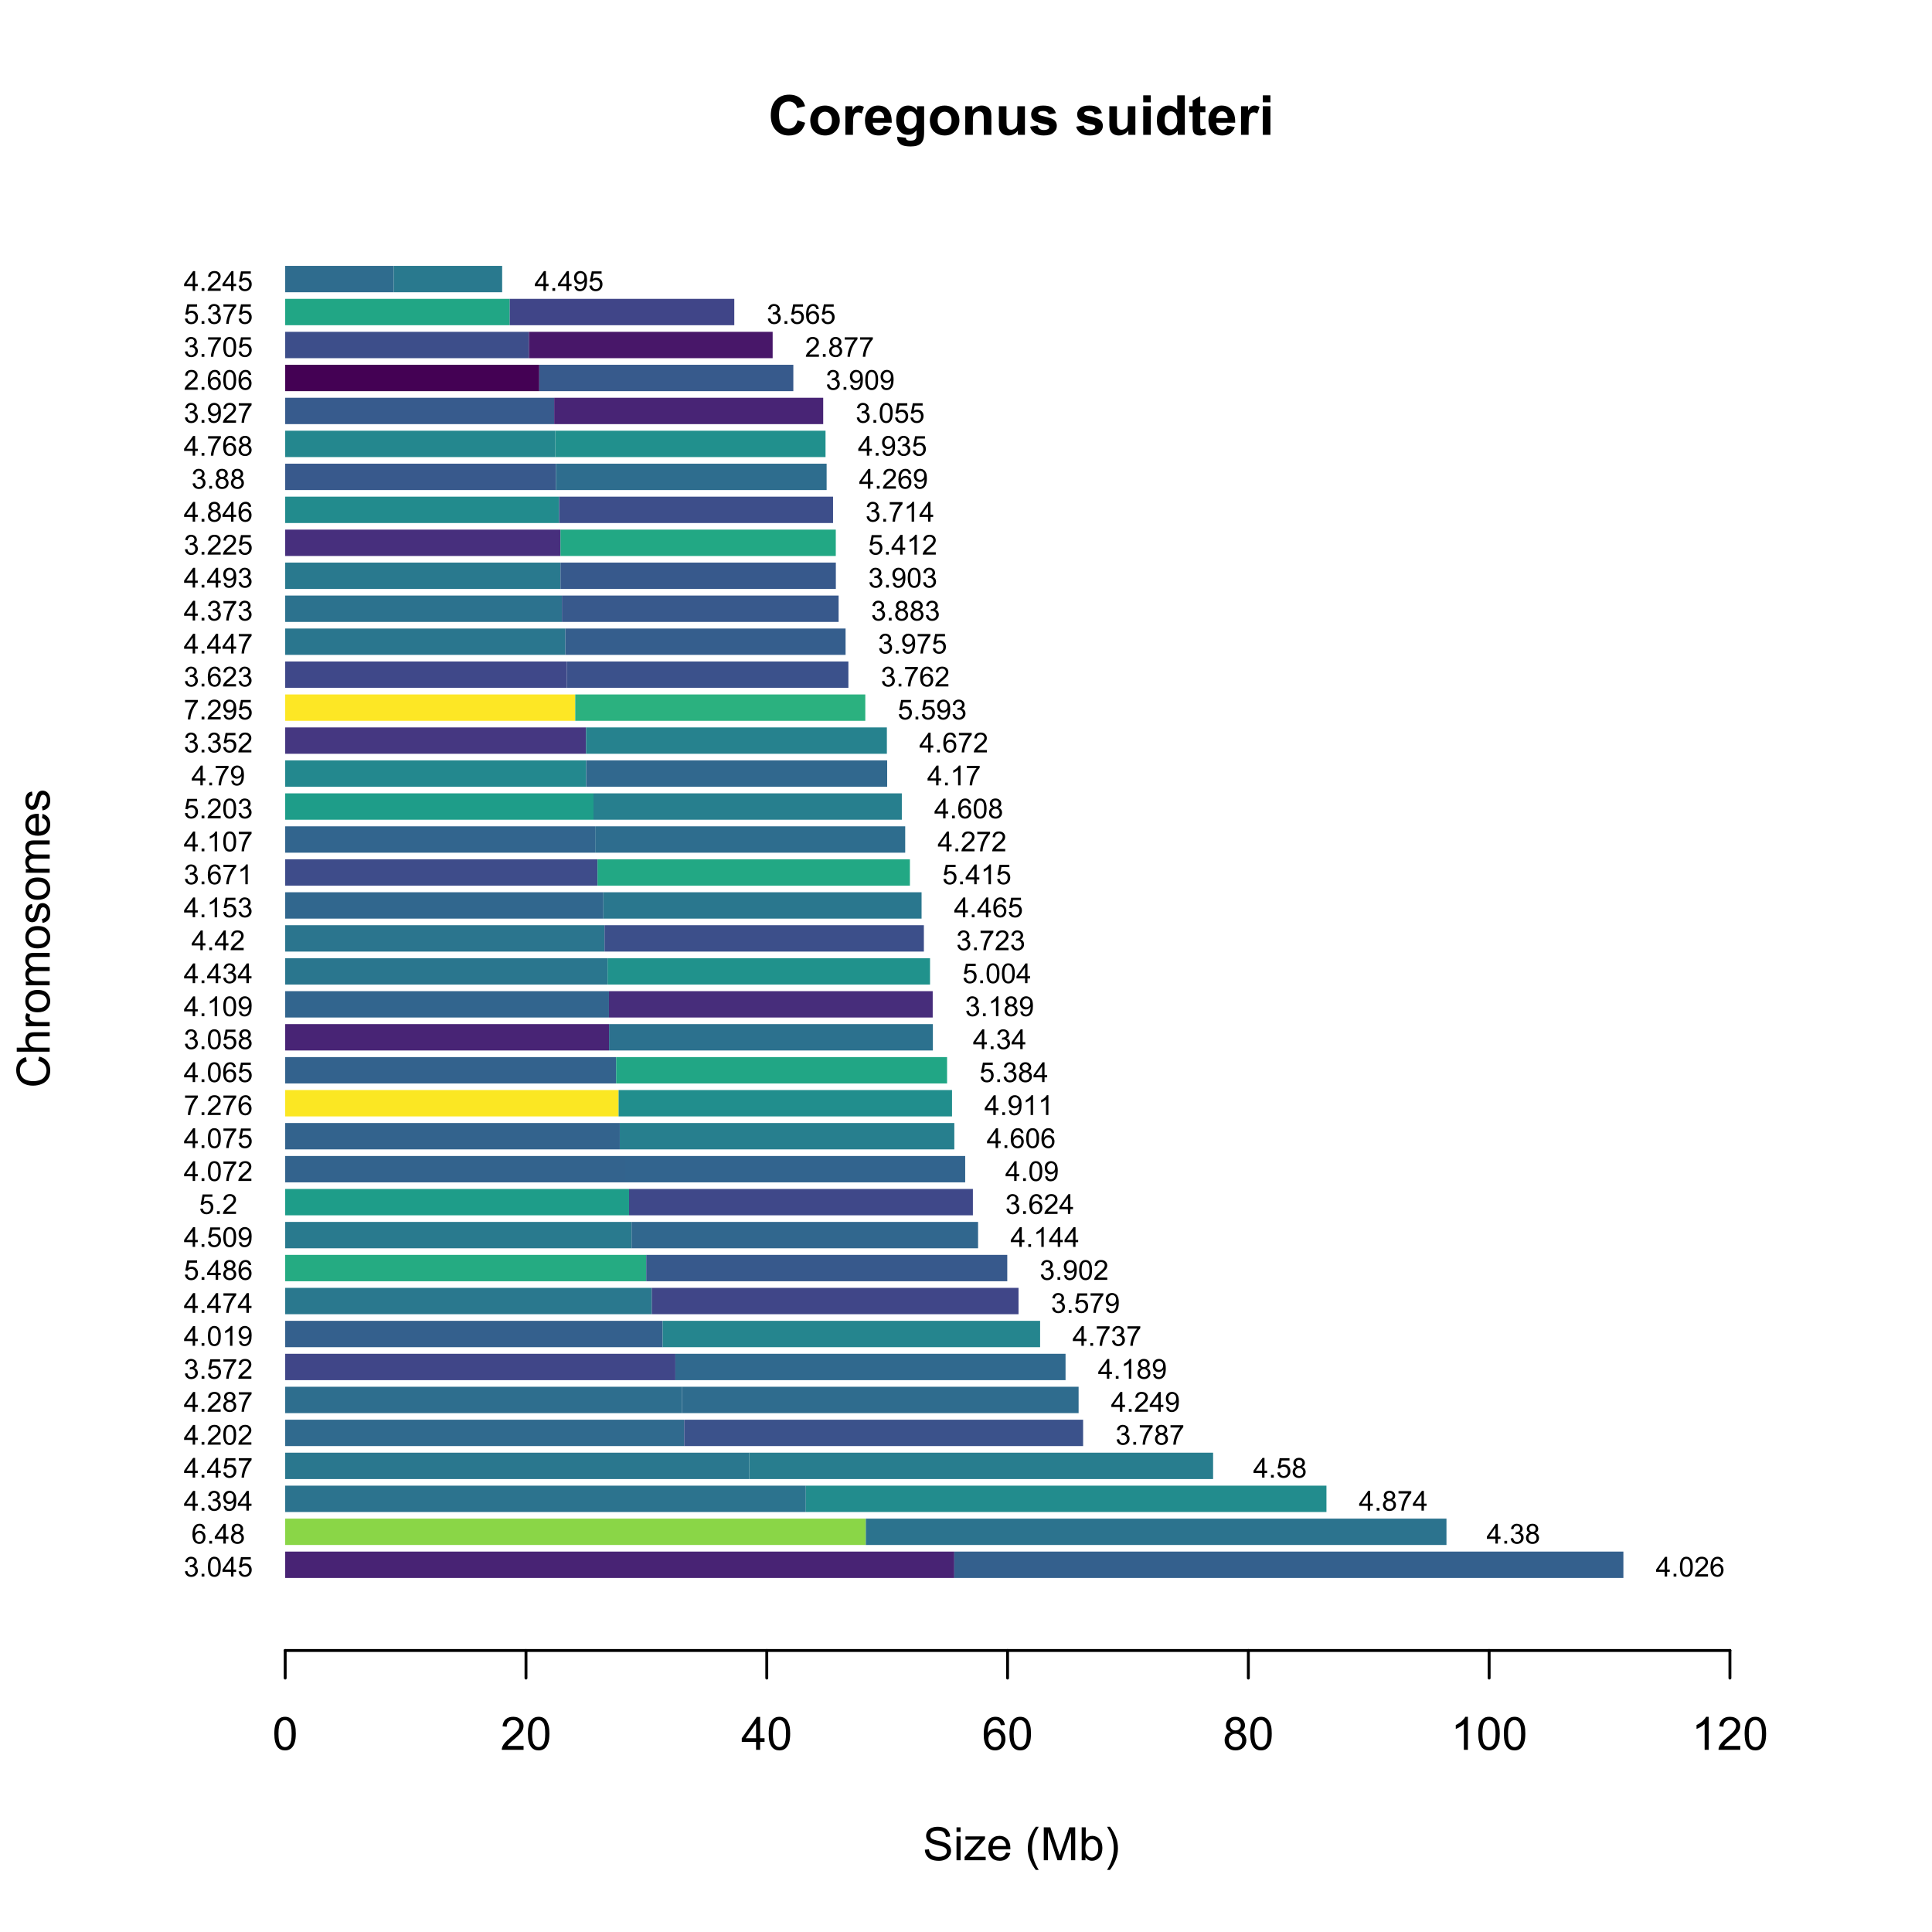 <?xml version="1.0" encoding="UTF-8"?>
<svg xmlns="http://www.w3.org/2000/svg" xmlns:xlink="http://www.w3.org/1999/xlink" width="504" height="504" viewBox="0 0 504 504">
<defs>
<g>
<g id="glyph-0-0">
<path d="M 7.645 -3.789 L 9.66 -3.148 C 9.352 -2.023 8.836 -1.188 8.117 -0.645 C 7.398 -0.098 6.484 0.176 5.379 0.176 C 4.012 0.176 2.887 -0.293 2.004 -1.227 C 1.121 -2.16 0.684 -3.441 0.684 -5.062 C 0.684 -6.777 1.125 -8.109 2.012 -9.059 C 2.898 -10.008 4.062 -10.484 5.504 -10.484 C 6.766 -10.484 7.789 -10.109 8.578 -9.367 C 9.047 -8.926 9.398 -8.293 9.633 -7.469 L 7.574 -6.977 C 7.449 -7.508 7.195 -7.93 6.809 -8.242 C 6.422 -8.551 5.953 -8.703 5.398 -8.703 C 4.637 -8.703 4.016 -8.43 3.539 -7.883 C 3.062 -7.332 2.828 -6.445 2.828 -5.219 C 2.828 -3.914 3.062 -2.984 3.531 -2.434 C 4 -1.879 4.609 -1.602 5.359 -1.602 C 5.91 -1.602 6.387 -1.777 6.785 -2.129 C 7.184 -2.48 7.469 -3.035 7.645 -3.789 Z M 7.645 -3.789 "/>
</g>
<g id="glyph-0-1">
<path d="M 0.578 -3.84 C 0.578 -4.496 0.738 -5.129 1.062 -5.746 C 1.387 -6.359 1.844 -6.828 2.438 -7.152 C 3.027 -7.473 3.691 -7.637 4.422 -7.637 C 5.551 -7.637 6.477 -7.27 7.199 -6.535 C 7.922 -5.801 8.281 -4.875 8.281 -3.754 C 8.281 -2.625 7.918 -1.688 7.188 -0.945 C 6.461 -0.203 5.543 0.168 4.438 0.168 C 3.754 0.168 3.098 0.016 2.477 -0.297 C 1.855 -0.605 1.387 -1.059 1.062 -1.656 C 0.738 -2.254 0.578 -2.98 0.578 -3.84 M 2.602 -3.734 C 2.602 -2.992 2.777 -2.426 3.129 -2.031 C 3.48 -1.637 3.914 -1.441 4.43 -1.441 C 4.945 -1.441 5.379 -1.637 5.727 -2.031 C 6.074 -2.426 6.25 -2.996 6.25 -3.746 C 6.25 -4.48 6.074 -5.043 5.727 -5.434 C 5.379 -5.828 4.945 -6.027 4.43 -6.027 C 3.914 -6.027 3.48 -5.828 3.129 -5.434 C 2.777 -5.043 2.602 -4.473 2.602 -3.734 Z M 2.602 -3.734 "/>
</g>
<g id="glyph-0-2">
<path d="M 2.926 0 L 0.949 0 L 0.949 -7.469 L 2.785 -7.469 L 2.785 -6.406 C 3.098 -6.906 3.379 -7.238 3.633 -7.398 C 3.883 -7.555 4.168 -7.637 4.484 -7.637 C 4.938 -7.637 5.371 -7.512 5.785 -7.262 L 5.176 -5.539 C 4.844 -5.758 4.531 -5.863 4.246 -5.863 C 3.969 -5.863 3.734 -5.789 3.543 -5.637 C 3.352 -5.484 3.199 -5.207 3.09 -4.809 C 2.98 -4.41 2.926 -3.578 2.926 -2.305 Z M 2.926 0 "/>
</g>
<g id="glyph-0-3">
<path d="M 5.359 -2.375 L 7.328 -2.047 C 7.074 -1.324 6.672 -0.773 6.129 -0.398 C 5.582 -0.02 4.898 0.168 4.078 0.168 C 2.781 0.168 1.82 -0.254 1.195 -1.105 C 0.703 -1.785 0.457 -2.641 0.457 -3.676 C 0.457 -4.914 0.781 -5.883 1.426 -6.586 C 2.074 -7.285 2.891 -7.637 3.883 -7.637 C 4.992 -7.637 5.867 -7.27 6.512 -6.535 C 7.152 -5.801 7.461 -4.68 7.434 -3.164 L 2.48 -3.164 C 2.496 -2.578 2.656 -2.121 2.961 -1.797 C 3.266 -1.469 3.645 -1.309 4.098 -1.309 C 4.41 -1.309 4.668 -1.391 4.879 -1.562 C 5.09 -1.73 5.25 -2 5.359 -2.375 M 5.469 -4.375 C 5.457 -4.945 5.309 -5.379 5.027 -5.676 C 4.746 -5.977 4.402 -6.125 4 -6.125 C 3.57 -6.125 3.215 -5.969 2.934 -5.652 C 2.652 -5.34 2.512 -4.914 2.516 -4.375 Z M 5.469 -4.375 "/>
</g>
<g id="glyph-0-4">
<path d="M 0.852 0.492 L 3.109 0.766 C 3.145 1.027 3.23 1.211 3.367 1.309 C 3.555 1.449 3.852 1.52 4.254 1.52 C 4.77 1.52 5.156 1.441 5.414 1.285 C 5.586 1.184 5.719 1.016 5.809 0.789 C 5.867 0.625 5.898 0.32 5.898 -0.121 L 5.898 -1.211 C 5.309 -0.402 4.562 0 3.664 0 C 2.66 0 1.867 -0.426 1.281 -1.273 C 0.82 -1.941 0.59 -2.777 0.59 -3.777 C 0.59 -5.027 0.891 -5.984 1.492 -6.645 C 2.098 -7.305 2.844 -7.637 3.742 -7.637 C 4.664 -7.637 5.426 -7.23 6.027 -6.418 L 6.027 -7.469 L 7.875 -7.469 L 7.875 -0.766 C 7.875 0.113 7.801 0.773 7.656 1.211 C 7.512 1.645 7.309 1.988 7.047 2.234 C 6.781 2.484 6.434 2.68 5.992 2.82 C 5.555 2.961 5 3.031 4.332 3.031 C 3.066 3.031 2.168 2.812 1.637 2.379 C 1.109 1.945 0.844 1.398 0.844 0.73 C 0.844 0.664 0.848 0.586 0.852 0.492 M 2.617 -3.887 C 2.617 -3.098 2.77 -2.516 3.074 -2.148 C 3.383 -1.781 3.762 -1.598 4.211 -1.598 C 4.695 -1.598 5.102 -1.785 5.434 -2.164 C 5.77 -2.539 5.934 -3.098 5.934 -3.84 C 5.934 -4.613 5.773 -5.188 5.457 -5.562 C 5.137 -5.938 4.734 -6.125 4.246 -6.125 C 3.773 -6.125 3.383 -5.941 3.074 -5.57 C 2.77 -5.203 2.617 -4.645 2.617 -3.887 Z M 2.617 -3.887 "/>
</g>
<g id="glyph-0-5">
<path d="M 7.824 0 L 5.852 0 L 5.852 -3.812 C 5.852 -4.617 5.809 -5.137 5.723 -5.375 C 5.641 -5.613 5.5 -5.797 5.312 -5.926 C 5.121 -6.059 4.895 -6.125 4.625 -6.125 C 4.285 -6.125 3.977 -6.031 3.707 -5.844 C 3.434 -5.656 3.246 -5.406 3.145 -5.098 C 3.047 -4.789 2.996 -4.215 2.996 -3.383 L 2.996 0 L 1.02 0 L 1.02 -7.469 L 2.855 -7.469 L 2.855 -6.371 C 3.508 -7.215 4.328 -7.637 5.316 -7.637 C 5.75 -7.637 6.148 -7.559 6.512 -7.398 C 6.871 -7.242 7.145 -7.043 7.328 -6.801 C 7.516 -6.555 7.645 -6.277 7.715 -5.969 C 7.789 -5.66 7.824 -5.219 7.824 -4.641 Z M 7.824 0 "/>
</g>
<g id="glyph-0-6">
<path d="M 5.949 0 L 5.949 -1.117 C 5.676 -0.719 5.32 -0.406 4.875 -0.176 C 4.434 0.055 3.965 0.168 3.473 0.168 C 2.973 0.168 2.523 0.059 2.125 -0.16 C 1.727 -0.383 1.438 -0.691 1.258 -1.09 C 1.082 -1.488 0.992 -2.039 0.992 -2.742 L 0.992 -7.469 L 2.969 -7.469 L 2.969 -4.035 C 2.969 -2.984 3.004 -2.344 3.074 -2.105 C 3.148 -1.867 3.281 -1.68 3.473 -1.543 C 3.664 -1.406 3.91 -1.336 4.203 -1.336 C 4.543 -1.336 4.844 -1.43 5.113 -1.613 C 5.379 -1.797 5.562 -2.027 5.66 -2.301 C 5.758 -2.578 5.809 -3.25 5.809 -4.316 L 5.809 -7.469 L 7.785 -7.469 L 7.785 0 Z M 5.949 0 "/>
</g>
<g id="glyph-0-7">
<path d="M 0.336 -2.129 L 2.32 -2.434 C 2.406 -2.047 2.574 -1.758 2.832 -1.559 C 3.09 -1.359 3.453 -1.258 3.918 -1.258 C 4.426 -1.258 4.812 -1.352 5.07 -1.539 C 5.242 -1.672 5.328 -1.848 5.328 -2.066 C 5.328 -2.219 5.281 -2.34 5.188 -2.441 C 5.09 -2.535 4.871 -2.621 4.527 -2.699 C 2.934 -3.051 1.926 -3.371 1.496 -3.664 C 0.906 -4.066 0.613 -4.625 0.613 -5.344 C 0.613 -5.992 0.867 -6.535 1.379 -6.977 C 1.891 -7.414 2.68 -7.637 3.754 -7.637 C 4.777 -7.637 5.535 -7.469 6.031 -7.137 C 6.531 -6.805 6.871 -6.312 7.059 -5.66 L 5.195 -5.316 C 5.117 -5.605 4.965 -5.828 4.742 -5.984 C 4.52 -6.137 4.203 -6.215 3.789 -6.215 C 3.27 -6.215 2.898 -6.145 2.672 -5.996 C 2.523 -5.895 2.445 -5.762 2.445 -5.598 C 2.445 -5.457 2.512 -5.336 2.645 -5.238 C 2.82 -5.105 3.438 -4.922 4.488 -4.684 C 5.543 -4.445 6.277 -4.152 6.695 -3.805 C 7.105 -3.453 7.312 -2.961 7.312 -2.336 C 7.312 -1.648 7.027 -1.062 6.453 -0.57 C 5.883 -0.078 5.035 0.168 3.918 0.168 C 2.898 0.168 2.094 -0.039 1.5 -0.449 C 0.91 -0.863 0.52 -1.422 0.336 -2.129 Z M 0.336 -2.129 "/>
</g>
<g id="glyph-0-8">
</g>
<g id="glyph-0-9">
<path d="M 1.035 -8.48 L 1.035 -10.309 L 3.008 -10.309 L 3.008 -8.48 L 1.035 -8.48 M 1.035 0 L 1.035 -7.469 L 3.008 -7.469 L 3.008 0 Z M 1.035 0 "/>
</g>
<g id="glyph-0-10">
<path d="M 7.883 0 L 6.047 0 L 6.047 -1.098 C 5.742 -0.672 5.383 -0.352 4.969 -0.145 C 4.551 0.062 4.133 0.168 3.711 0.168 C 2.855 0.168 2.121 -0.176 1.508 -0.867 C 0.895 -1.559 0.59 -2.523 0.59 -3.762 C 0.59 -5.027 0.887 -5.988 1.484 -6.648 C 2.078 -7.305 2.832 -7.637 3.742 -7.637 C 4.574 -7.637 5.297 -7.289 5.906 -6.594 L 5.906 -10.309 L 7.883 -10.309 L 7.883 0 M 2.609 -3.895 C 2.609 -3.098 2.719 -2.523 2.938 -2.164 C 3.258 -1.648 3.703 -1.391 4.273 -1.391 C 4.73 -1.391 5.117 -1.586 5.434 -1.973 C 5.754 -2.359 5.914 -2.938 5.914 -3.707 C 5.914 -4.562 5.758 -5.18 5.449 -5.559 C 5.141 -5.934 4.742 -6.125 4.262 -6.125 C 3.793 -6.125 3.398 -5.938 3.082 -5.566 C 2.766 -5.191 2.609 -4.637 2.609 -3.895 Z M 2.609 -3.895 "/>
</g>
<g id="glyph-0-11">
<path d="M 4.457 -7.469 L 4.457 -5.891 L 3.109 -5.891 L 3.109 -2.883 C 3.109 -2.273 3.121 -1.918 3.145 -1.816 C 3.172 -1.715 3.23 -1.633 3.32 -1.566 C 3.414 -1.504 3.523 -1.469 3.656 -1.469 C 3.84 -1.469 4.105 -1.531 4.449 -1.66 L 4.621 -0.125 C 4.16 0.07 3.641 0.168 3.059 0.168 C 2.703 0.168 2.383 0.109 2.094 -0.012 C 1.809 -0.129 1.598 -0.285 1.465 -0.473 C 1.332 -0.664 1.238 -0.922 1.188 -1.246 C 1.145 -1.473 1.125 -1.938 1.125 -2.637 L 1.125 -5.891 L 0.219 -5.891 L 0.219 -7.469 L 1.125 -7.469 L 1.125 -8.949 L 3.109 -10.105 L 3.109 -7.469 Z M 4.457 -7.469 "/>
</g>
<g id="glyph-1-0">
<path d="M 0.539 -2.758 L 1.609 -2.852 C 1.66 -2.422 1.781 -2.07 1.965 -1.797 C 2.152 -1.52 2.438 -1.297 2.828 -1.129 C 3.219 -0.957 3.66 -0.875 4.148 -0.875 C 4.582 -0.875 4.965 -0.938 5.297 -1.066 C 5.629 -1.195 5.875 -1.371 6.039 -1.598 C 6.199 -1.82 6.281 -2.066 6.281 -2.332 C 6.281 -2.602 6.203 -2.836 6.047 -3.039 C 5.891 -3.238 5.633 -3.406 5.273 -3.547 C 5.043 -3.633 4.531 -3.773 3.742 -3.965 C 2.953 -4.152 2.402 -4.332 2.086 -4.5 C 1.676 -4.715 1.371 -4.98 1.168 -5.301 C 0.969 -5.617 0.867 -5.973 0.867 -6.367 C 0.867 -6.805 0.992 -7.207 1.234 -7.586 C 1.484 -7.961 1.84 -8.246 2.312 -8.445 C 2.785 -8.637 3.312 -8.734 3.891 -8.734 C 4.527 -8.734 5.09 -8.633 5.574 -8.43 C 6.062 -8.223 6.434 -7.922 6.695 -7.523 C 6.957 -7.125 7.098 -6.672 7.117 -6.172 L 6.031 -6.086 C 5.969 -6.629 5.773 -7.039 5.434 -7.32 C 5.098 -7.594 4.598 -7.734 3.938 -7.734 C 3.25 -7.734 2.75 -7.609 2.434 -7.355 C 2.121 -7.105 1.961 -6.801 1.961 -6.445 C 1.961 -6.137 2.074 -5.883 2.297 -5.684 C 2.516 -5.484 3.086 -5.281 4.012 -5.07 C 4.934 -4.863 5.566 -4.68 5.914 -4.523 C 6.41 -4.293 6.781 -4 7.02 -3.648 C 7.258 -3.293 7.375 -2.887 7.375 -2.426 C 7.375 -1.969 7.246 -1.539 6.984 -1.133 C 6.723 -0.73 6.348 -0.414 5.855 -0.191 C 5.367 0.035 4.812 0.148 4.203 0.148 C 3.422 0.148 2.773 0.031 2.246 -0.195 C 1.723 -0.418 1.309 -0.762 1.012 -1.215 C 0.711 -1.672 0.555 -2.188 0.539 -2.758 Z M 0.539 -2.758 "/>
</g>
<g id="glyph-1-1">
<path d="M 0.797 -7.375 L 0.797 -8.59 L 1.852 -8.59 L 1.852 -7.375 L 0.797 -7.375 M 0.797 0 L 0.797 -6.223 L 1.852 -6.223 L 1.852 0 Z M 0.797 0 "/>
</g>
<g id="glyph-1-2">
<path d="M 0.234 0 L 0.234 -0.855 L 4.195 -5.402 C 3.746 -5.379 3.348 -5.367 3.008 -5.367 L 0.469 -5.367 L 0.469 -6.223 L 5.555 -6.223 L 5.555 -5.523 L 2.188 -1.578 L 1.535 -0.855 C 2.008 -0.891 2.449 -0.906 2.867 -0.906 L 5.742 -0.906 L 5.742 0 Z M 0.234 0 "/>
</g>
<g id="glyph-1-3">
<path d="M 5.051 -2.004 L 6.141 -1.867 C 5.969 -1.23 5.648 -0.738 5.188 -0.387 C 4.719 -0.035 4.125 0.141 3.406 0.141 C 2.492 0.141 1.773 -0.141 1.238 -0.699 C 0.707 -1.262 0.438 -2.047 0.438 -3.059 C 0.438 -4.105 0.711 -4.918 1.25 -5.496 C 1.789 -6.074 2.484 -6.363 3.344 -6.363 C 4.18 -6.363 4.859 -6.078 5.383 -5.516 C 5.914 -4.945 6.176 -4.148 6.176 -3.125 C 6.176 -3.059 6.172 -2.965 6.172 -2.844 L 1.531 -2.844 C 1.566 -2.156 1.762 -1.633 2.109 -1.273 C 2.457 -0.906 2.891 -0.727 3.41 -0.727 C 3.797 -0.727 4.125 -0.828 4.398 -1.031 C 4.672 -1.234 4.891 -1.559 5.051 -2.004 M 1.586 -3.711 L 5.062 -3.711 C 5.016 -4.23 4.883 -4.625 4.664 -4.887 C 4.328 -5.293 3.891 -5.496 3.359 -5.496 C 2.871 -5.496 2.465 -5.332 2.137 -5.008 C 1.805 -4.684 1.625 -4.25 1.586 -3.711 Z M 1.586 -3.711 "/>
</g>
<g id="glyph-1-4">
</g>
<g id="glyph-1-5">
<path d="M 2.805 2.523 C 2.223 1.789 1.73 0.93 1.328 -0.055 C 0.93 -1.035 0.727 -2.055 0.727 -3.109 C 0.727 -4.039 0.875 -4.93 1.18 -5.781 C 1.531 -6.77 2.07 -7.754 2.805 -8.734 L 3.562 -8.734 C 3.09 -7.922 2.777 -7.344 2.625 -6.996 C 2.387 -6.457 2.199 -5.895 2.062 -5.309 C 1.895 -4.578 1.812 -3.844 1.812 -3.105 C 1.812 -1.227 2.395 0.652 3.562 2.523 Z M 2.805 2.523 "/>
</g>
<g id="glyph-1-6">
<path d="M 0.891 0 L 0.891 -8.59 L 2.602 -8.59 L 4.633 -2.508 C 4.82 -1.941 4.957 -1.516 5.047 -1.234 C 5.141 -1.547 5.293 -2.008 5.5 -2.613 L 7.559 -8.59 L 9.086 -8.59 L 9.086 0 L 7.992 0 L 7.992 -7.188 L 5.496 0 L 4.469 0 L 1.984 -7.312 L 1.984 0 Z M 0.891 0 "/>
</g>
<g id="glyph-1-7">
<path d="M 1.766 0 L 0.785 0 L 0.785 -8.59 L 1.84 -8.59 L 1.84 -5.523 C 2.285 -6.082 2.852 -6.363 3.547 -6.363 C 3.926 -6.363 4.289 -6.285 4.633 -6.133 C 4.973 -5.977 5.254 -5.762 5.477 -5.48 C 5.695 -5.203 5.867 -4.863 5.992 -4.469 C 6.117 -4.074 6.18 -3.652 6.18 -3.203 C 6.18 -2.141 5.918 -1.312 5.391 -0.734 C 4.863 -0.152 4.23 0.141 3.492 0.141 C 2.758 0.141 2.18 -0.168 1.766 -0.781 L 1.766 0 M 1.75 -3.156 C 1.75 -2.41 1.852 -1.871 2.055 -1.539 C 2.387 -1 2.836 -0.727 3.406 -0.727 C 3.863 -0.727 4.262 -0.926 4.602 -1.328 C 4.934 -1.727 5.102 -2.324 5.102 -3.117 C 5.102 -3.93 4.941 -4.531 4.621 -4.914 C 4.297 -5.305 3.906 -5.496 3.453 -5.496 C 2.988 -5.496 2.59 -5.297 2.258 -4.895 C 1.922 -4.496 1.75 -3.914 1.75 -3.156 Z M 1.75 -3.156 "/>
</g>
<g id="glyph-1-8">
<path d="M 1.484 2.523 L 0.727 2.523 C 1.895 0.652 2.477 -1.227 2.477 -3.105 C 2.477 -3.84 2.395 -4.566 2.227 -5.289 C 2.094 -5.875 1.906 -6.438 1.672 -6.977 C 1.516 -7.328 1.203 -7.914 0.727 -8.734 L 1.484 -8.734 C 2.215 -7.754 2.758 -6.77 3.109 -5.781 C 3.41 -4.93 3.562 -4.039 3.562 -3.109 C 3.562 -2.055 3.359 -1.035 2.957 -0.055 C 2.551 0.93 2.059 1.789 1.484 2.523 Z M 1.484 2.523 "/>
</g>
<g id="glyph-1-9">
<path d="M 0.5 -4.234 C 0.5 -5.25 0.602 -6.07 0.812 -6.688 C 1.02 -7.309 1.332 -7.785 1.742 -8.121 C 2.156 -8.457 2.672 -8.625 3.297 -8.625 C 3.758 -8.625 4.164 -8.531 4.512 -8.348 C 4.859 -8.16 5.145 -7.895 5.375 -7.543 C 5.598 -7.195 5.777 -6.77 5.906 -6.266 C 6.035 -5.766 6.102 -5.086 6.102 -4.234 C 6.102 -3.227 5.996 -2.414 5.789 -1.797 C 5.582 -1.176 5.273 -0.699 4.859 -0.359 C 4.449 -0.023 3.926 0.148 3.297 0.148 C 2.469 0.148 1.82 -0.152 1.348 -0.742 C 0.781 -1.461 0.5 -2.621 0.5 -4.234 M 1.582 -4.234 C 1.582 -2.824 1.746 -1.887 2.078 -1.422 C 2.406 -0.953 2.812 -0.719 3.297 -0.719 C 3.781 -0.719 4.191 -0.953 4.52 -1.422 C 4.852 -1.891 5.016 -2.828 5.016 -4.234 C 5.016 -5.648 4.852 -6.59 4.52 -7.055 C 4.191 -7.52 3.781 -7.75 3.289 -7.75 C 2.801 -7.75 2.414 -7.547 2.125 -7.137 C 1.766 -6.613 1.582 -5.645 1.582 -4.234 Z M 1.582 -4.234 "/>
</g>
<g id="glyph-1-10">
<path d="M 6.039 -1.016 L 6.039 0 L 0.363 0 C 0.355 -0.254 0.395 -0.5 0.484 -0.734 C 0.629 -1.117 0.863 -1.5 1.18 -1.875 C 1.5 -2.25 1.957 -2.684 2.562 -3.176 C 3.492 -3.941 4.125 -4.547 4.453 -4.996 C 4.781 -5.441 4.945 -5.867 4.945 -6.266 C 4.945 -6.68 4.797 -7.035 4.496 -7.32 C 4.199 -7.609 3.809 -7.75 3.328 -7.75 C 2.82 -7.75 2.414 -7.602 2.109 -7.297 C 1.805 -6.992 1.648 -6.57 1.648 -6.031 L 0.562 -6.141 C 0.637 -6.949 0.918 -7.566 1.398 -7.988 C 1.883 -8.414 2.535 -8.625 3.352 -8.625 C 4.176 -8.625 4.828 -8.398 5.309 -7.938 C 5.789 -7.484 6.031 -6.914 6.031 -6.242 C 6.031 -5.895 5.957 -5.559 5.82 -5.227 C 5.676 -4.895 5.445 -4.543 5.117 -4.18 C 4.793 -3.809 4.25 -3.305 3.492 -2.664 C 2.859 -2.133 2.453 -1.773 2.273 -1.586 C 2.094 -1.395 1.945 -1.203 1.828 -1.016 Z M 6.039 -1.016 "/>
</g>
<g id="glyph-1-11">
<path d="M 3.879 0 L 3.879 -2.055 L 0.152 -2.055 L 0.152 -3.023 L 4.07 -8.59 L 4.934 -8.59 L 4.934 -3.023 L 6.094 -3.023 L 6.094 -2.055 L 4.934 -2.055 L 4.934 0 L 3.879 0 M 3.879 -3.023 L 3.879 -6.898 L 1.188 -3.023 Z M 3.879 -3.023 "/>
</g>
<g id="glyph-1-12">
<path d="M 5.969 -6.484 L 4.922 -6.406 C 4.828 -6.816 4.695 -7.117 4.523 -7.305 C 4.238 -7.605 3.887 -7.758 3.469 -7.758 C 3.133 -7.758 2.836 -7.664 2.586 -7.477 C 2.25 -7.234 1.988 -6.879 1.797 -6.414 C 1.605 -5.949 1.508 -5.289 1.5 -4.43 C 1.754 -4.816 2.062 -5.102 2.43 -5.289 C 2.797 -5.477 3.184 -5.57 3.586 -5.57 C 4.289 -5.57 4.887 -5.312 5.383 -4.797 C 5.875 -4.277 6.125 -3.609 6.125 -2.789 C 6.125 -2.25 6.008 -1.75 5.773 -1.285 C 5.543 -0.824 5.223 -0.469 4.816 -0.223 C 4.41 0.023 3.949 0.148 3.434 0.148 C 2.555 0.148 1.836 -0.176 1.281 -0.824 C 0.727 -1.469 0.453 -2.535 0.453 -4.02 C 0.453 -5.68 0.758 -6.887 1.371 -7.641 C 1.906 -8.297 2.625 -8.625 3.531 -8.625 C 4.207 -8.625 4.762 -8.434 5.195 -8.055 C 5.625 -7.676 5.883 -7.156 5.969 -6.484 M 1.664 -2.781 C 1.664 -2.422 1.742 -2.07 1.895 -1.742 C 2.051 -1.406 2.266 -1.156 2.543 -0.98 C 2.82 -0.809 3.109 -0.719 3.414 -0.719 C 3.859 -0.719 4.242 -0.898 4.562 -1.258 C 4.883 -1.617 5.043 -2.105 5.047 -2.727 C 5.043 -3.316 4.887 -3.785 4.57 -4.129 C 4.254 -4.469 3.855 -4.641 3.375 -4.641 C 2.898 -4.641 2.492 -4.469 2.164 -4.129 C 1.828 -3.785 1.664 -3.336 1.664 -2.781 Z M 1.664 -2.781 "/>
</g>
<g id="glyph-1-13">
<path d="M 2.121 -4.656 C 1.684 -4.816 1.359 -5.047 1.148 -5.344 C 0.938 -5.641 0.832 -5.996 0.832 -6.41 C 0.832 -7.035 1.059 -7.559 1.508 -7.984 C 1.953 -8.41 2.551 -8.625 3.297 -8.625 C 4.047 -8.625 4.652 -8.406 5.109 -7.973 C 5.566 -7.535 5.797 -7.004 5.797 -6.383 C 5.797 -5.98 5.691 -5.637 5.48 -5.34 C 5.273 -5.047 4.953 -4.816 4.531 -4.656 C 5.055 -4.484 5.457 -4.207 5.734 -3.828 C 6.008 -3.441 6.148 -2.984 6.148 -2.453 C 6.148 -1.719 5.887 -1.102 5.367 -0.602 C 4.848 -0.105 4.164 0.148 3.316 0.148 C 2.469 0.148 1.785 -0.105 1.266 -0.605 C 0.746 -1.109 0.484 -1.734 0.484 -2.484 C 0.484 -3.043 0.629 -3.512 0.91 -3.887 C 1.195 -4.266 1.598 -4.52 2.121 -4.656 M 1.91 -6.445 C 1.91 -6.039 2.039 -5.707 2.305 -5.449 C 2.562 -5.191 2.902 -5.062 3.32 -5.062 C 3.727 -5.062 4.062 -5.191 4.32 -5.445 C 4.582 -5.703 4.711 -6.016 4.711 -6.387 C 4.711 -6.773 4.578 -7.098 4.309 -7.363 C 4.043 -7.625 3.711 -7.758 3.312 -7.758 C 2.906 -7.758 2.574 -7.629 2.309 -7.371 C 2.043 -7.113 1.91 -6.805 1.91 -6.445 M 1.57 -2.477 C 1.57 -2.176 1.641 -1.887 1.785 -1.605 C 1.926 -1.324 2.141 -1.105 2.422 -0.953 C 2.703 -0.797 3.004 -0.719 3.328 -0.719 C 3.832 -0.719 4.25 -0.883 4.578 -1.207 C 4.906 -1.531 5.07 -1.941 5.07 -2.445 C 5.07 -2.949 4.898 -3.371 4.562 -3.703 C 4.223 -4.035 3.801 -4.203 3.293 -4.203 C 2.797 -4.203 2.387 -4.039 2.059 -3.711 C 1.734 -3.383 1.57 -2.969 1.57 -2.477 Z M 1.57 -2.477 "/>
</g>
<g id="glyph-1-14">
<path d="M 4.469 0 L 3.414 0 L 3.414 -6.719 C 3.16 -6.477 2.828 -6.234 2.418 -5.992 C 2.004 -5.75 1.633 -5.57 1.305 -5.449 L 1.305 -6.469 C 1.895 -6.746 2.41 -7.082 2.852 -7.477 C 3.293 -7.871 3.605 -8.254 3.789 -8.625 L 4.469 -8.625 Z M 4.469 0 "/>
</g>
<g id="glyph-2-0">
<path d="M -3.012 -7.055 L -2.723 -8.191 C -1.789 -7.953 -1.078 -7.523 -0.59 -6.906 C -0.098 -6.285 0.148 -5.527 0.148 -4.633 C 0.148 -3.711 -0.043 -2.957 -0.418 -2.375 C -0.797 -1.797 -1.344 -1.355 -2.055 -1.051 C -2.77 -0.75 -3.539 -0.598 -4.359 -0.598 C -5.254 -0.598 -6.035 -0.77 -6.699 -1.109 C -7.367 -1.453 -7.871 -1.938 -8.219 -2.57 C -8.562 -3.199 -8.734 -3.895 -8.734 -4.652 C -8.734 -5.512 -8.516 -6.234 -8.078 -6.82 C -7.641 -7.406 -7.027 -7.812 -6.234 -8.047 L -5.969 -6.926 C -6.594 -6.727 -7.051 -6.438 -7.336 -6.059 C -7.621 -5.68 -7.766 -5.203 -7.766 -4.629 C -7.766 -3.969 -7.605 -3.418 -7.289 -2.973 C -6.973 -2.531 -6.547 -2.219 -6.016 -2.039 C -5.48 -1.859 -4.93 -1.77 -4.367 -1.77 C -3.633 -1.77 -2.996 -1.875 -2.453 -2.09 C -1.906 -2.301 -1.5 -2.633 -1.23 -3.082 C -0.961 -3.531 -0.824 -4.016 -0.824 -4.539 C -0.824 -5.176 -1.008 -5.715 -1.375 -6.156 C -1.742 -6.598 -2.289 -6.898 -3.012 -7.055 Z M -3.012 -7.055 "/>
</g>
<g id="glyph-2-1">
<path d="M 0 -0.789 L -8.59 -0.793 L -8.59 -1.848 L -5.508 -1.848 C -6.078 -2.336 -6.363 -2.957 -6.363 -3.711 C -6.363 -4.168 -6.273 -4.57 -6.09 -4.91 C -5.91 -5.25 -5.656 -5.492 -5.336 -5.641 C -5.016 -5.785 -4.555 -5.859 -3.941 -5.859 L 0 -5.859 L 0 -4.805 L -3.941 -4.805 C -4.469 -4.805 -4.855 -4.691 -5.094 -4.461 C -5.336 -4.234 -5.453 -3.91 -5.453 -3.492 C -5.453 -3.18 -5.375 -2.887 -5.211 -2.609 C -5.051 -2.336 -4.828 -2.141 -4.555 -2.023 C -4.273 -1.906 -3.891 -1.848 -3.406 -1.848 L 0 -1.844 Z M 0 -0.789 "/>
</g>
<g id="glyph-2-2">
<path d="M 0 -0.781 L -6.223 -0.781 L -6.223 -1.73 L -5.281 -1.73 C -5.719 -1.969 -6.012 -2.195 -6.152 -2.398 C -6.293 -2.605 -6.363 -2.828 -6.363 -3.078 C -6.363 -3.43 -6.25 -3.793 -6.023 -4.16 L -5.047 -3.797 C -5.195 -3.539 -5.273 -3.281 -5.273 -3.023 C -5.273 -2.793 -5.203 -2.586 -5.066 -2.402 C -4.926 -2.219 -4.734 -2.086 -4.488 -2.012 C -4.113 -1.895 -3.703 -1.836 -3.258 -1.836 L 0 -1.836 Z M 0 -0.781 "/>
</g>
<g id="glyph-2-3">
<path d="M -3.109 -0.398 C -4.262 -0.398 -5.117 -0.719 -5.672 -1.359 C -6.133 -1.895 -6.363 -2.547 -6.363 -3.316 C -6.363 -4.172 -6.082 -4.871 -5.523 -5.414 C -4.961 -5.957 -4.188 -6.227 -3.199 -6.227 C -2.398 -6.227 -1.77 -6.109 -1.309 -5.867 C -0.852 -5.629 -0.492 -5.277 -0.238 -4.82 C 0.012 -4.359 0.141 -3.859 0.141 -3.316 C 0.141 -2.445 -0.141 -1.742 -0.695 -1.203 C -1.254 -0.668 -2.059 -0.398 -3.109 -0.398 M -3.109 -1.484 C -2.312 -1.484 -1.719 -1.656 -1.32 -2.004 C -0.926 -2.352 -0.727 -2.789 -0.727 -3.316 C -0.727 -3.84 -0.926 -4.273 -1.324 -4.625 C -1.723 -4.969 -2.328 -5.145 -3.145 -5.145 C -3.914 -5.145 -4.5 -4.969 -4.895 -4.621 C -5.293 -4.27 -5.492 -3.836 -5.492 -3.316 C -5.492 -2.789 -5.293 -2.352 -4.898 -2.004 C -4.504 -1.656 -3.906 -1.484 -3.109 -1.484 Z M -3.109 -1.484 "/>
</g>
<g id="glyph-2-4">
<path d="M 0 -0.789 L -6.223 -0.793 L -6.223 -1.734 L -5.352 -1.734 C -5.656 -1.93 -5.898 -2.188 -6.086 -2.516 C -6.27 -2.836 -6.363 -3.207 -6.363 -3.621 C -6.363 -4.082 -6.266 -4.461 -6.078 -4.754 C -5.883 -5.051 -5.617 -5.258 -5.273 -5.379 C -6 -5.871 -6.363 -6.512 -6.363 -7.301 C -6.363 -7.918 -6.191 -8.391 -5.852 -8.727 C -5.508 -9.055 -4.98 -9.223 -4.27 -9.223 L 0 -9.223 L 0 -8.172 L -3.918 -8.172 C -4.34 -8.172 -4.645 -8.141 -4.832 -8.07 C -5.016 -8.004 -5.164 -7.879 -5.277 -7.699 C -5.391 -7.52 -5.449 -7.309 -5.449 -7.066 C -5.449 -6.629 -5.305 -6.266 -5.012 -5.977 C -4.723 -5.688 -4.254 -5.543 -3.613 -5.543 L 0 -5.543 L 0 -4.488 L -4.043 -4.488 C -4.512 -4.488 -4.863 -4.402 -5.098 -4.23 C -5.332 -4.059 -5.449 -3.777 -5.449 -3.387 C -5.449 -3.09 -5.371 -2.816 -5.215 -2.562 C -5.059 -2.312 -4.828 -2.129 -4.531 -2.016 C -4.227 -1.902 -3.793 -1.848 -3.227 -1.848 L 0 -1.844 Z M 0 -0.789 "/>
</g>
<g id="glyph-2-5">
<path d="M -1.859 -0.371 L -2.023 -1.414 C -1.602 -1.469 -1.281 -1.633 -1.059 -1.902 C -0.836 -2.168 -0.727 -2.543 -0.727 -3.023 C -0.727 -3.508 -0.824 -3.867 -1.023 -4.102 C -1.219 -4.336 -1.449 -4.453 -1.715 -4.453 C -1.953 -4.453 -2.141 -4.348 -2.277 -4.141 C -2.371 -3.996 -2.492 -3.641 -2.637 -3.062 C -2.832 -2.289 -3 -1.754 -3.145 -1.457 C -3.285 -1.156 -3.484 -0.93 -3.734 -0.777 C -3.988 -0.621 -4.266 -0.547 -4.57 -0.547 C -4.848 -0.547 -5.105 -0.609 -5.34 -0.734 C -5.578 -0.863 -5.773 -1.035 -5.93 -1.254 C -6.051 -1.418 -6.152 -1.641 -6.238 -1.926 C -6.32 -2.207 -6.363 -2.512 -6.363 -2.836 C -6.363 -3.324 -6.293 -3.754 -6.152 -4.121 C -6.012 -4.492 -5.82 -4.762 -5.582 -4.938 C -5.34 -5.113 -5.02 -5.234 -4.617 -5.305 L -4.477 -4.273 C -4.797 -4.227 -5.047 -4.09 -5.227 -3.863 C -5.406 -3.641 -5.496 -3.324 -5.496 -2.914 C -5.496 -2.426 -5.414 -2.082 -5.258 -1.875 C -5.094 -1.668 -4.906 -1.566 -4.695 -1.566 C -4.555 -1.566 -4.434 -1.605 -4.324 -1.695 C -4.211 -1.777 -4.117 -1.914 -4.043 -2.098 C -4.004 -2.203 -3.914 -2.516 -3.773 -3.031 C -3.574 -3.773 -3.41 -4.297 -3.285 -4.59 C -3.156 -4.887 -2.973 -5.117 -2.73 -5.285 C -2.488 -5.453 -2.188 -5.535 -1.828 -5.539 C -1.477 -5.535 -1.145 -5.434 -0.836 -5.23 C -0.523 -5.023 -0.285 -4.727 -0.113 -4.344 C 0.055 -3.953 0.141 -3.516 0.141 -3.031 C 0.141 -2.219 -0.027 -1.605 -0.363 -1.18 C -0.699 -0.758 -1.199 -0.488 -1.859 -0.371 Z M -1.859 -0.371 "/>
</g>
<g id="glyph-2-6">
<path d="M -2.004 -5.051 L -1.867 -6.141 C -1.23 -5.969 -0.738 -5.648 -0.387 -5.188 C -0.035 -4.719 0.141 -4.125 0.141 -3.406 C 0.141 -2.492 -0.141 -1.773 -0.699 -1.238 C -1.262 -0.707 -2.047 -0.441 -3.059 -0.441 C -4.105 -0.441 -4.918 -0.711 -5.496 -1.25 C -6.074 -1.789 -6.363 -2.484 -6.363 -3.348 C -6.363 -4.18 -6.078 -4.859 -5.516 -5.383 C -4.945 -5.914 -4.148 -6.176 -3.121 -6.176 C -3.059 -6.176 -2.965 -6.172 -2.84 -6.172 L -2.844 -1.531 C -2.156 -1.566 -1.633 -1.762 -1.27 -2.109 C -0.906 -2.457 -0.727 -2.891 -0.727 -3.41 C -0.727 -3.797 -0.828 -4.125 -1.031 -4.398 C -1.234 -4.672 -1.559 -4.891 -2.004 -5.051 M -3.711 -1.59 L -3.707 -5.062 C -4.23 -5.016 -4.625 -4.883 -4.887 -4.664 C -5.293 -4.328 -5.496 -3.891 -5.496 -3.359 C -5.496 -2.871 -5.332 -2.465 -5.008 -2.137 C -4.684 -1.805 -4.25 -1.625 -3.711 -1.59 Z M -3.711 -1.59 "/>
</g>
<g id="glyph-3-0">
<path d="M 0.301 -1.359 L 0.934 -1.445 C 1.008 -1.086 1.133 -0.828 1.305 -0.668 C 1.48 -0.512 1.691 -0.434 1.945 -0.434 C 2.242 -0.434 2.492 -0.535 2.699 -0.742 C 2.902 -0.949 3.004 -1.203 3.004 -1.508 C 3.004 -1.797 2.91 -2.039 2.723 -2.227 C 2.531 -2.414 2.289 -2.512 1.996 -2.512 C 1.879 -2.512 1.727 -2.488 1.551 -2.441 L 1.621 -2.996 C 1.664 -2.992 1.695 -2.988 1.723 -2.988 C 1.992 -2.988 2.234 -3.059 2.449 -3.199 C 2.664 -3.34 2.773 -3.555 2.773 -3.848 C 2.773 -4.082 2.695 -4.273 2.539 -4.426 C 2.383 -4.578 2.18 -4.656 1.93 -4.656 C 1.684 -4.656 1.48 -4.578 1.316 -4.422 C 1.152 -4.27 1.047 -4.035 1 -3.727 L 0.367 -3.84 C 0.441 -4.262 0.617 -4.594 0.895 -4.824 C 1.168 -5.059 1.508 -5.176 1.914 -5.176 C 2.195 -5.176 2.457 -5.113 2.691 -4.992 C 2.93 -4.875 3.109 -4.707 3.234 -4.5 C 3.363 -4.293 3.426 -4.07 3.426 -3.836 C 3.426 -3.613 3.363 -3.41 3.246 -3.227 C 3.125 -3.043 2.949 -2.898 2.715 -2.793 C 3.02 -2.723 3.254 -2.574 3.426 -2.355 C 3.594 -2.133 3.676 -1.855 3.676 -1.523 C 3.676 -1.07 3.512 -0.691 3.184 -0.379 C 2.855 -0.066 2.441 0.09 1.941 0.09 C 1.488 0.09 1.113 -0.043 0.812 -0.312 C 0.516 -0.582 0.344 -0.93 0.301 -1.359 Z M 0.301 -1.359 "/>
</g>
<g id="glyph-3-1">
<path d="M 0.652 0 L 0.652 -0.719 L 1.375 -0.719 L 1.375 0 Z M 0.652 0 "/>
</g>
<g id="glyph-3-2">
<path d="M 0.297 -2.543 C 0.297 -3.152 0.363 -3.641 0.488 -4.012 C 0.613 -4.383 0.797 -4.672 1.047 -4.871 C 1.293 -5.074 1.605 -5.176 1.98 -5.176 C 2.254 -5.176 2.5 -5.121 2.707 -5.008 C 2.914 -4.898 3.086 -4.734 3.223 -4.527 C 3.359 -4.316 3.465 -4.062 3.543 -3.762 C 3.621 -3.457 3.66 -3.051 3.66 -2.543 C 3.66 -1.938 3.598 -1.449 3.473 -1.078 C 3.348 -0.707 3.164 -0.418 2.918 -0.215 C 2.668 -0.012 2.355 0.086 1.98 0.086 C 1.48 0.086 1.094 -0.09 0.809 -0.445 C 0.469 -0.875 0.297 -1.574 0.297 -2.543 M 0.949 -2.543 C 0.949 -1.695 1.047 -1.133 1.246 -0.852 C 1.445 -0.574 1.688 -0.434 1.98 -0.434 C 2.27 -0.434 2.516 -0.574 2.711 -0.855 C 2.91 -1.137 3.008 -1.699 3.008 -2.543 C 3.008 -3.391 2.91 -3.953 2.711 -4.234 C 2.516 -4.512 2.266 -4.652 1.973 -4.652 C 1.68 -4.652 1.449 -4.527 1.277 -4.281 C 1.059 -3.969 0.949 -3.387 0.949 -2.543 Z M 0.949 -2.543 "/>
</g>
<g id="glyph-3-3">
<path d="M 2.328 0 L 2.328 -1.234 L 0.09 -1.234 L 0.09 -1.812 L 2.441 -5.152 L 2.961 -5.152 L 2.961 -1.812 L 3.656 -1.812 L 3.656 -1.234 L 2.961 -1.234 L 2.961 0 L 2.328 0 M 2.328 -1.812 L 2.328 -4.137 L 0.715 -1.812 Z M 2.328 -1.812 "/>
</g>
<g id="glyph-3-4">
<path d="M 0.297 -1.352 L 0.965 -1.406 C 1.012 -1.082 1.125 -0.84 1.305 -0.676 C 1.484 -0.516 1.703 -0.434 1.953 -0.434 C 2.258 -0.434 2.516 -0.547 2.727 -0.777 C 2.938 -1.008 3.043 -1.312 3.043 -1.691 C 3.043 -2.051 2.941 -2.336 2.742 -2.547 C 2.539 -2.754 2.273 -2.859 1.945 -2.859 C 1.738 -2.859 1.555 -2.812 1.391 -2.719 C 1.227 -2.625 1.098 -2.508 1.004 -2.359 L 0.41 -2.438 L 0.91 -5.082 L 3.473 -5.082 L 3.473 -4.48 L 1.418 -4.48 L 1.141 -3.094 C 1.449 -3.309 1.773 -3.418 2.113 -3.418 C 2.562 -3.418 2.941 -3.262 3.25 -2.949 C 3.562 -2.637 3.715 -2.238 3.715 -1.746 C 3.715 -1.281 3.578 -0.879 3.309 -0.539 C 2.977 -0.121 2.527 0.086 1.953 0.086 C 1.484 0.086 1.102 -0.043 0.809 -0.305 C 0.512 -0.566 0.34 -0.918 0.297 -1.352 Z M 0.297 -1.352 "/>
</g>
<g id="glyph-3-5">
<path d="M 3.625 -0.609 L 3.625 0 L 0.219 0 C 0.215 -0.152 0.238 -0.297 0.293 -0.438 C 0.379 -0.672 0.516 -0.898 0.707 -1.125 C 0.898 -1.352 1.176 -1.609 1.535 -1.906 C 2.098 -2.363 2.477 -2.73 2.672 -2.996 C 2.867 -3.266 2.969 -3.52 2.969 -3.758 C 2.969 -4.008 2.879 -4.219 2.699 -4.395 C 2.52 -4.566 2.285 -4.652 1.996 -4.652 C 1.691 -4.652 1.449 -4.559 1.266 -4.375 C 1.082 -4.195 0.988 -3.941 0.988 -3.617 L 0.336 -3.684 C 0.383 -4.168 0.551 -4.539 0.84 -4.793 C 1.129 -5.047 1.52 -5.176 2.012 -5.176 C 2.504 -5.176 2.898 -5.039 3.184 -4.762 C 3.473 -4.488 3.617 -4.148 3.617 -3.742 C 3.617 -3.539 3.574 -3.336 3.492 -3.137 C 3.406 -2.938 3.266 -2.727 3.07 -2.508 C 2.875 -2.285 2.551 -1.984 2.094 -1.598 C 1.715 -1.281 1.473 -1.066 1.363 -0.949 C 1.258 -0.836 1.168 -0.723 1.098 -0.609 Z M 3.625 -0.609 "/>
</g>
<g id="glyph-3-6">
<path d="M 3.582 -3.891 L 2.953 -3.844 C 2.898 -4.09 2.816 -4.273 2.715 -4.383 C 2.543 -4.562 2.332 -4.656 2.082 -4.656 C 1.879 -4.656 1.703 -4.598 1.551 -4.484 C 1.352 -4.34 1.195 -4.129 1.078 -3.848 C 0.965 -3.57 0.906 -3.172 0.898 -2.656 C 1.051 -2.891 1.238 -3.062 1.457 -3.176 C 1.68 -3.285 1.91 -3.344 2.152 -3.344 C 2.574 -3.344 2.934 -3.188 3.23 -2.879 C 3.527 -2.566 3.672 -2.164 3.672 -1.672 C 3.672 -1.352 3.605 -1.051 3.465 -0.773 C 3.324 -0.492 3.133 -0.281 2.891 -0.133 C 2.645 0.016 2.371 0.086 2.059 0.086 C 1.531 0.086 1.102 -0.105 0.77 -0.492 C 0.438 -0.883 0.27 -1.52 0.27 -2.41 C 0.27 -3.406 0.453 -4.133 0.824 -4.586 C 1.145 -4.977 1.574 -5.176 2.121 -5.176 C 2.523 -5.176 2.859 -5.062 3.117 -4.832 C 3.375 -4.605 3.531 -4.293 3.582 -3.891 M 1 -1.668 C 1 -1.453 1.043 -1.242 1.137 -1.043 C 1.23 -0.844 1.359 -0.691 1.527 -0.59 C 1.691 -0.484 1.867 -0.434 2.051 -0.434 C 2.316 -0.434 2.547 -0.539 2.738 -0.754 C 2.93 -0.973 3.027 -1.266 3.027 -1.633 C 3.027 -1.992 2.934 -2.273 2.742 -2.477 C 2.551 -2.684 2.312 -2.785 2.023 -2.785 C 1.738 -2.785 1.496 -2.684 1.297 -2.477 C 1.098 -2.273 1 -2.004 1 -1.668 Z M 1 -1.668 "/>
</g>
<g id="glyph-3-7">
<path d="M 1.273 -2.793 C 1.012 -2.891 0.816 -3.027 0.688 -3.207 C 0.562 -3.383 0.5 -3.598 0.5 -3.848 C 0.5 -4.223 0.633 -4.535 0.902 -4.793 C 1.172 -5.047 1.531 -5.176 1.98 -5.176 C 2.43 -5.176 2.793 -5.043 3.066 -4.781 C 3.34 -4.523 3.477 -4.203 3.477 -3.828 C 3.477 -3.59 3.414 -3.383 3.289 -3.203 C 3.164 -3.027 2.973 -2.891 2.719 -2.793 C 3.035 -2.691 3.273 -2.523 3.441 -2.297 C 3.605 -2.066 3.688 -1.793 3.688 -1.473 C 3.688 -1.031 3.531 -0.66 3.219 -0.363 C 2.91 -0.062 2.5 0.086 1.988 0.086 C 1.48 0.086 1.07 -0.062 0.758 -0.363 C 0.449 -0.664 0.293 -1.039 0.293 -1.492 C 0.293 -1.824 0.375 -2.105 0.547 -2.332 C 0.715 -2.559 0.957 -2.711 1.273 -2.793 M 1.145 -3.867 C 1.145 -3.625 1.223 -3.426 1.383 -3.27 C 1.539 -3.113 1.742 -3.039 1.992 -3.039 C 2.238 -3.039 2.438 -3.113 2.594 -3.27 C 2.75 -3.422 2.828 -3.609 2.828 -3.832 C 2.828 -4.062 2.746 -4.258 2.586 -4.418 C 2.426 -4.574 2.227 -4.656 1.984 -4.656 C 1.746 -4.656 1.543 -4.578 1.387 -4.422 C 1.227 -4.27 1.145 -4.082 1.145 -3.867 M 0.941 -1.488 C 0.941 -1.305 0.984 -1.133 1.07 -0.965 C 1.156 -0.793 1.281 -0.664 1.453 -0.57 C 1.621 -0.48 1.801 -0.434 1.996 -0.434 C 2.301 -0.434 2.547 -0.531 2.746 -0.723 C 2.941 -0.918 3.039 -1.164 3.039 -1.465 C 3.039 -1.77 2.941 -2.023 2.738 -2.223 C 2.535 -2.422 2.281 -2.52 1.977 -2.52 C 1.68 -2.52 1.43 -2.422 1.234 -2.227 C 1.039 -2.027 0.941 -1.781 0.941 -1.488 Z M 0.941 -1.488 "/>
</g>
<g id="glyph-3-8">
<path d="M 0.395 -1.191 L 1 -1.246 C 1.055 -0.961 1.152 -0.754 1.297 -0.625 C 1.441 -0.496 1.629 -0.434 1.855 -0.434 C 2.051 -0.434 2.223 -0.477 2.367 -0.566 C 2.516 -0.656 2.633 -0.773 2.727 -0.922 C 2.82 -1.07 2.898 -1.273 2.965 -1.527 C 3.027 -1.777 3.059 -2.035 3.059 -2.301 C 3.059 -2.328 3.059 -2.371 3.055 -2.426 C 2.93 -2.223 2.754 -2.062 2.535 -1.934 C 2.316 -1.809 2.078 -1.746 1.824 -1.746 C 1.398 -1.746 1.039 -1.902 0.742 -2.211 C 0.445 -2.52 0.297 -2.93 0.297 -3.434 C 0.297 -3.957 0.453 -4.379 0.762 -4.695 C 1.07 -5.016 1.457 -5.176 1.918 -5.176 C 2.254 -5.176 2.562 -5.086 2.84 -4.902 C 3.117 -4.723 3.328 -4.465 3.473 -4.133 C 3.617 -3.797 3.688 -3.316 3.688 -2.684 C 3.688 -2.023 3.617 -1.5 3.473 -1.109 C 3.332 -0.719 3.117 -0.422 2.836 -0.219 C 2.555 -0.016 2.223 0.086 1.844 0.086 C 1.438 0.086 1.109 -0.023 0.855 -0.246 C 0.598 -0.473 0.445 -0.785 0.395 -1.191 M 2.984 -3.465 C 2.984 -3.828 2.887 -4.117 2.695 -4.332 C 2.5 -4.543 2.27 -4.652 1.996 -4.652 C 1.715 -4.652 1.469 -4.535 1.262 -4.305 C 1.055 -4.078 0.949 -3.777 0.949 -3.414 C 0.949 -3.086 1.047 -2.82 1.246 -2.613 C 1.445 -2.41 1.688 -2.305 1.98 -2.305 C 2.273 -2.305 2.512 -2.41 2.703 -2.613 C 2.891 -2.82 2.984 -3.102 2.984 -3.465 Z M 2.984 -3.465 "/>
</g>
<g id="glyph-3-9">
<path d="M 0.34 -4.48 L 0.34 -5.086 L 3.676 -5.086 L 3.676 -4.594 C 3.348 -4.246 3.023 -3.781 2.703 -3.203 C 2.379 -2.625 2.129 -2.027 1.953 -1.418 C 1.828 -0.984 1.746 -0.512 1.711 0 L 1.062 0 C 1.07 -0.406 1.148 -0.895 1.301 -1.469 C 1.453 -2.043 1.672 -2.598 1.957 -3.129 C 2.242 -3.664 2.543 -4.113 2.863 -4.48 Z M 0.34 -4.48 "/>
</g>
<g id="glyph-3-10">
<path d="M 2.684 0 L 2.051 0 L 2.051 -4.031 C 1.898 -3.887 1.699 -3.742 1.449 -3.598 C 1.203 -3.449 0.98 -3.344 0.785 -3.27 L 0.785 -3.883 C 1.137 -4.047 1.445 -4.25 1.711 -4.484 C 1.977 -4.723 2.164 -4.953 2.273 -5.176 L 2.684 -5.176 Z M 2.684 0 "/>
</g>
</g>
</defs>
<rect x="-50.4" y="-50.4" width="604.8" height="604.8" fill="rgb(100%, 100%, 100%)" fill-opacity="1"/>
<g fill="rgb(0%, 0%, 0%)" fill-opacity="1">
<use xlink:href="#glyph-0-0" x="200.391" y="35.176"/>
<use xlink:href="#glyph-0-1" x="210.79" y="35.176"/>
<use xlink:href="#glyph-0-2" x="219.586" y="35.176"/>
<use xlink:href="#glyph-0-3" x="225.19" y="35.176"/>
<use xlink:href="#glyph-0-4" x="233.198" y="35.176"/>
<use xlink:href="#glyph-0-1" x="241.995" y="35.176"/>
<use xlink:href="#glyph-0-5" x="250.791" y="35.176"/>
<use xlink:href="#glyph-0-6" x="259.587" y="35.176"/>
<use xlink:href="#glyph-0-7" x="268.383" y="35.176"/>
<use xlink:href="#glyph-0-8" x="276.391" y="35.176"/>
<use xlink:href="#glyph-0-7" x="280.392" y="35.176"/>
<use xlink:href="#glyph-0-6" x="288.401" y="35.176"/>
<use xlink:href="#glyph-0-9" x="297.197" y="35.176"/>
<use xlink:href="#glyph-0-10" x="301.198" y="35.176"/>
<use xlink:href="#glyph-0-11" x="309.994" y="35.176"/>
<use xlink:href="#glyph-0-3" x="314.789" y="35.176"/>
<use xlink:href="#glyph-0-2" x="322.798" y="35.176"/>
<use xlink:href="#glyph-0-9" x="328.402" y="35.176"/>
</g>
<g fill="rgb(0%, 0%, 0%)" fill-opacity="1">
<use xlink:href="#glyph-1-0" x="240.727" y="485.281"/>
<use xlink:href="#glyph-1-1" x="248.73" y="485.281"/>
<use xlink:href="#glyph-1-2" x="251.396" y="485.281"/>
<use xlink:href="#glyph-1-3" x="257.396" y="485.281"/>
<use xlink:href="#glyph-1-4" x="264.07" y="485.281"/>
<use xlink:href="#glyph-1-5" x="267.404" y="485.281"/>
<use xlink:href="#glyph-1-6" x="271.4" y="485.281"/>
<use xlink:href="#glyph-1-7" x="281.396" y="485.281"/>
<use xlink:href="#glyph-1-8" x="288.07" y="485.281"/>
</g>
<g fill="rgb(0%, 0%, 0%)" fill-opacity="1">
<use xlink:href="#glyph-2-0" x="12.961" y="283.812"/>
<use xlink:href="#glyph-2-1" x="12.961" y="275.146"/>
<use xlink:href="#glyph-2-2" x="12.961" y="268.473"/>
<use xlink:href="#glyph-2-3" x="12.961" y="264.477"/>
<use xlink:href="#glyph-2-4" x="12.961" y="257.803"/>
<use xlink:href="#glyph-2-3" x="12.961" y="247.807"/>
<use xlink:href="#glyph-2-5" x="12.961" y="241.133"/>
<use xlink:href="#glyph-2-3" x="12.961" y="235.133"/>
<use xlink:href="#glyph-2-4" x="12.961" y="228.459"/>
<use xlink:href="#glyph-2-6" x="12.961" y="218.463"/>
<use xlink:href="#glyph-2-5" x="12.961" y="211.789"/>
</g>
<path fill="none" stroke-width="0.75" stroke-linecap="round" stroke-linejoin="round" stroke="rgb(0%, 0%, 0%)" stroke-opacity="1" stroke-miterlimit="10" d="M 74.398 430.559 L 451.285 430.559 "/>
<path fill="none" stroke-width="0.75" stroke-linecap="round" stroke-linejoin="round" stroke="rgb(0%, 0%, 0%)" stroke-opacity="1" stroke-miterlimit="10" d="M 74.398 430.559 L 74.398 437.762 "/>
<path fill="none" stroke-width="0.75" stroke-linecap="round" stroke-linejoin="round" stroke="rgb(0%, 0%, 0%)" stroke-opacity="1" stroke-miterlimit="10" d="M 137.215 430.559 L 137.215 437.762 "/>
<path fill="none" stroke-width="0.75" stroke-linecap="round" stroke-linejoin="round" stroke="rgb(0%, 0%, 0%)" stroke-opacity="1" stroke-miterlimit="10" d="M 200.027 430.559 L 200.027 437.762 "/>
<path fill="none" stroke-width="0.75" stroke-linecap="round" stroke-linejoin="round" stroke="rgb(0%, 0%, 0%)" stroke-opacity="1" stroke-miterlimit="10" d="M 262.844 430.559 L 262.844 437.762 "/>
<path fill="none" stroke-width="0.75" stroke-linecap="round" stroke-linejoin="round" stroke="rgb(0%, 0%, 0%)" stroke-opacity="1" stroke-miterlimit="10" d="M 325.656 430.559 L 325.656 437.762 "/>
<path fill="none" stroke-width="0.75" stroke-linecap="round" stroke-linejoin="round" stroke="rgb(0%, 0%, 0%)" stroke-opacity="1" stroke-miterlimit="10" d="M 388.473 430.559 L 388.473 437.762 "/>
<path fill="none" stroke-width="0.75" stroke-linecap="round" stroke-linejoin="round" stroke="rgb(0%, 0%, 0%)" stroke-opacity="1" stroke-miterlimit="10" d="M 451.285 430.559 L 451.285 437.762 "/>
<g fill="rgb(0%, 0%, 0%)" fill-opacity="1">
<use xlink:href="#glyph-1-9" x="71.062" y="456.48"/>
</g>
<g fill="rgb(0%, 0%, 0%)" fill-opacity="1">
<use xlink:href="#glyph-1-10" x="130.543" y="456.48"/>
<use xlink:href="#glyph-1-9" x="137.217" y="456.48"/>
</g>
<g fill="rgb(0%, 0%, 0%)" fill-opacity="1">
<use xlink:href="#glyph-1-11" x="193.355" y="456.48"/>
<use xlink:href="#glyph-1-9" x="200.029" y="456.48"/>
</g>
<g fill="rgb(0%, 0%, 0%)" fill-opacity="1">
<use xlink:href="#glyph-1-12" x="256.172" y="456.48"/>
<use xlink:href="#glyph-1-9" x="262.846" y="456.48"/>
</g>
<g fill="rgb(0%, 0%, 0%)" fill-opacity="1">
<use xlink:href="#glyph-1-13" x="318.984" y="456.48"/>
<use xlink:href="#glyph-1-9" x="325.658" y="456.48"/>
</g>
<g fill="rgb(0%, 0%, 0%)" fill-opacity="1">
<use xlink:href="#glyph-1-14" x="378.461" y="456.48"/>
<use xlink:href="#glyph-1-9" x="385.135" y="456.48"/>
<use xlink:href="#glyph-1-9" x="391.809" y="456.48"/>
</g>
<g fill="rgb(0%, 0%, 0%)" fill-opacity="1">
<use xlink:href="#glyph-1-14" x="441.273" y="456.48"/>
<use xlink:href="#glyph-1-10" x="447.947" y="456.48"/>
<use xlink:href="#glyph-1-9" x="454.621" y="456.48"/>
</g>
<path fill-rule="nonzero" fill="rgb(28.235%, 13.725%, 45.49%)" fill-opacity="1" d="M 74.398 411.641 L 248.945 411.641 L 248.945 404.762 L 74.398 404.762 Z M 74.398 411.641 "/>
<path fill-rule="nonzero" fill="rgb(20.392%, 37.647%, 55.294%)" fill-opacity="1" d="M 248.945 411.641 L 423.492 411.641 L 423.492 404.762 L 248.945 404.762 Z M 248.945 411.641 "/>
<g fill="rgb(0%, 0%, 0%)" fill-opacity="1">
<use xlink:href="#glyph-3-0" x="47.938" y="411.277"/>
<use xlink:href="#glyph-3-1" x="51.942" y="411.277"/>
<use xlink:href="#glyph-3-2" x="53.942" y="411.277"/>
<use xlink:href="#glyph-3-3" x="57.946" y="411.277"/>
<use xlink:href="#glyph-3-4" x="61.951" y="411.277"/>
</g>
<g fill="rgb(0%, 0%, 0%)" fill-opacity="1">
<use xlink:href="#glyph-3-3" x="431.938" y="411.277"/>
<use xlink:href="#glyph-3-1" x="435.942" y="411.277"/>
<use xlink:href="#glyph-3-2" x="437.942" y="411.277"/>
<use xlink:href="#glyph-3-5" x="441.946" y="411.277"/>
<use xlink:href="#glyph-3-6" x="445.951" y="411.277"/>
</g>
<path fill-rule="nonzero" fill="rgb(54.118%, 83.922%, 27.843%)" fill-opacity="1" d="M 74.398 403.039 L 225.867 403.039 L 225.867 396.16 L 74.398 396.16 Z M 74.398 403.039 "/>
<path fill-rule="nonzero" fill="rgb(17.255%, 45.098%, 55.686%)" fill-opacity="1" d="M 225.871 403.039 L 377.34 403.039 L 377.34 396.16 L 225.871 396.16 Z M 225.871 403.039 "/>
<g fill="rgb(0%, 0%, 0%)" fill-opacity="1">
<use xlink:href="#glyph-3-6" x="49.938" y="402.676"/>
<use xlink:href="#glyph-3-1" x="53.942" y="402.676"/>
<use xlink:href="#glyph-3-3" x="55.942" y="402.676"/>
<use xlink:href="#glyph-3-7" x="59.946" y="402.676"/>
</g>
<g fill="rgb(0%, 0%, 0%)" fill-opacity="1">
<use xlink:href="#glyph-3-3" x="387.785" y="402.676"/>
<use xlink:href="#glyph-3-1" x="391.789" y="402.676"/>
<use xlink:href="#glyph-3-0" x="393.79" y="402.676"/>
<use xlink:href="#glyph-3-7" x="397.794" y="402.676"/>
</g>
<path fill-rule="nonzero" fill="rgb(17.255%, 45.098%, 55.686%)" fill-opacity="1" d="M 74.398 394.441 L 210.215 394.441 L 210.215 387.562 L 74.398 387.562 Z M 74.398 394.441 "/>
<path fill-rule="nonzero" fill="rgb(13.333%, 54.902%, 55.294%)" fill-opacity="1" d="M 210.215 394.441 L 346.031 394.441 L 346.031 387.562 L 210.215 387.562 Z M 210.215 394.441 "/>
<g fill="rgb(0%, 0%, 0%)" fill-opacity="1">
<use xlink:href="#glyph-3-3" x="47.938" y="394.078"/>
<use xlink:href="#glyph-3-1" x="51.942" y="394.078"/>
<use xlink:href="#glyph-3-0" x="53.942" y="394.078"/>
<use xlink:href="#glyph-3-8" x="57.946" y="394.078"/>
<use xlink:href="#glyph-3-3" x="61.951" y="394.078"/>
</g>
<g fill="rgb(0%, 0%, 0%)" fill-opacity="1">
<use xlink:href="#glyph-3-3" x="354.477" y="394.078"/>
<use xlink:href="#glyph-3-1" x="358.481" y="394.078"/>
<use xlink:href="#glyph-3-7" x="360.481" y="394.078"/>
<use xlink:href="#glyph-3-9" x="364.486" y="394.078"/>
<use xlink:href="#glyph-3-3" x="368.49" y="394.078"/>
</g>
<path fill-rule="nonzero" fill="rgb(16.471%, 46.667%, 55.686%)" fill-opacity="1" d="M 74.398 385.84 L 195.43 385.84 L 195.43 378.961 L 74.398 378.961 Z M 74.398 385.84 "/>
<path fill-rule="nonzero" fill="rgb(15.686%, 49.02%, 55.686%)" fill-opacity="1" d="M 195.43 385.84 L 316.461 385.84 L 316.461 378.961 L 195.43 378.961 Z M 195.43 385.84 "/>
<g fill="rgb(0%, 0%, 0%)" fill-opacity="1">
<use xlink:href="#glyph-3-3" x="47.938" y="385.477"/>
<use xlink:href="#glyph-3-1" x="51.942" y="385.477"/>
<use xlink:href="#glyph-3-3" x="53.942" y="385.477"/>
<use xlink:href="#glyph-3-4" x="57.946" y="385.477"/>
<use xlink:href="#glyph-3-9" x="61.951" y="385.477"/>
</g>
<g fill="rgb(0%, 0%, 0%)" fill-opacity="1">
<use xlink:href="#glyph-3-3" x="326.91" y="385.477"/>
<use xlink:href="#glyph-3-1" x="330.914" y="385.477"/>
<use xlink:href="#glyph-3-4" x="332.915" y="385.477"/>
<use xlink:href="#glyph-3-7" x="336.919" y="385.477"/>
</g>
<path fill-rule="nonzero" fill="rgb(18.824%, 41.569%, 55.686%)" fill-opacity="1" d="M 74.398 377.238 L 178.473 377.238 L 178.473 370.359 L 74.398 370.359 Z M 74.398 377.238 "/>
<path fill-rule="nonzero" fill="rgb(23.137%, 32.157%, 54.51%)" fill-opacity="1" d="M 178.477 377.238 L 282.551 377.238 L 282.551 370.359 L 178.477 370.359 Z M 178.477 377.238 "/>
<g fill="rgb(0%, 0%, 0%)" fill-opacity="1">
<use xlink:href="#glyph-3-3" x="47.938" y="376.875"/>
<use xlink:href="#glyph-3-1" x="51.942" y="376.875"/>
<use xlink:href="#glyph-3-5" x="53.942" y="376.875"/>
<use xlink:href="#glyph-3-2" x="57.946" y="376.875"/>
<use xlink:href="#glyph-3-5" x="61.951" y="376.875"/>
</g>
<g fill="rgb(0%, 0%, 0%)" fill-opacity="1">
<use xlink:href="#glyph-3-0" x="290.996" y="376.875"/>
<use xlink:href="#glyph-3-1" x="295" y="376.875"/>
<use xlink:href="#glyph-3-9" x="297.001" y="376.875"/>
<use xlink:href="#glyph-3-7" x="301.005" y="376.875"/>
<use xlink:href="#glyph-3-9" x="305.009" y="376.875"/>
</g>
<path fill-rule="nonzero" fill="rgb(18.039%, 43.137%, 55.686%)" fill-opacity="1" d="M 74.398 368.641 L 177.887 368.641 L 177.887 361.762 L 74.398 361.762 Z M 74.398 368.641 "/>
<path fill-rule="nonzero" fill="rgb(18.431%, 42.353%, 55.686%)" fill-opacity="1" d="M 177.887 368.641 L 281.375 368.641 L 281.375 361.762 L 177.887 361.762 Z M 177.887 368.641 "/>
<g fill="rgb(0%, 0%, 0%)" fill-opacity="1">
<use xlink:href="#glyph-3-3" x="47.938" y="368.277"/>
<use xlink:href="#glyph-3-1" x="51.942" y="368.277"/>
<use xlink:href="#glyph-3-5" x="53.942" y="368.277"/>
<use xlink:href="#glyph-3-7" x="57.946" y="368.277"/>
<use xlink:href="#glyph-3-9" x="61.951" y="368.277"/>
</g>
<g fill="rgb(0%, 0%, 0%)" fill-opacity="1">
<use xlink:href="#glyph-3-3" x="289.824" y="368.277"/>
<use xlink:href="#glyph-3-1" x="293.829" y="368.277"/>
<use xlink:href="#glyph-3-5" x="295.829" y="368.277"/>
<use xlink:href="#glyph-3-3" x="299.833" y="368.277"/>
<use xlink:href="#glyph-3-8" x="303.837" y="368.277"/>
</g>
<path fill-rule="nonzero" fill="rgb(25.098%, 27.451%, 53.333%)" fill-opacity="1" d="M 74.398 360.039 L 176.184 360.039 L 176.184 353.16 L 74.398 353.16 Z M 74.398 360.039 "/>
<path fill-rule="nonzero" fill="rgb(18.824%, 41.176%, 55.686%)" fill-opacity="1" d="M 176.184 360.039 L 277.969 360.039 L 277.969 353.16 L 176.184 353.16 Z M 176.184 360.039 "/>
<g fill="rgb(0%, 0%, 0%)" fill-opacity="1">
<use xlink:href="#glyph-3-0" x="47.938" y="359.676"/>
<use xlink:href="#glyph-3-1" x="51.942" y="359.676"/>
<use xlink:href="#glyph-3-4" x="53.942" y="359.676"/>
<use xlink:href="#glyph-3-9" x="57.946" y="359.676"/>
<use xlink:href="#glyph-3-5" x="61.951" y="359.676"/>
</g>
<g fill="rgb(0%, 0%, 0%)" fill-opacity="1">
<use xlink:href="#glyph-3-3" x="286.418" y="359.676"/>
<use xlink:href="#glyph-3-1" x="290.422" y="359.676"/>
<use xlink:href="#glyph-3-10" x="292.423" y="359.676"/>
<use xlink:href="#glyph-3-7" x="296.427" y="359.676"/>
<use xlink:href="#glyph-3-8" x="300.431" y="359.676"/>
</g>
<path fill-rule="nonzero" fill="rgb(20.392%, 37.647%, 55.294%)" fill-opacity="1" d="M 74.398 351.441 L 172.863 351.441 L 172.863 344.562 L 74.398 344.562 Z M 74.398 351.441 "/>
<path fill-rule="nonzero" fill="rgb(14.51%, 52.157%, 55.686%)" fill-opacity="1" d="M 172.867 351.441 L 271.332 351.441 L 271.332 344.562 L 172.867 344.562 Z M 172.867 351.441 "/>
<g fill="rgb(0%, 0%, 0%)" fill-opacity="1">
<use xlink:href="#glyph-3-3" x="47.938" y="351.078"/>
<use xlink:href="#glyph-3-1" x="51.942" y="351.078"/>
<use xlink:href="#glyph-3-2" x="53.942" y="351.078"/>
<use xlink:href="#glyph-3-10" x="57.946" y="351.078"/>
<use xlink:href="#glyph-3-8" x="61.951" y="351.078"/>
</g>
<g fill="rgb(0%, 0%, 0%)" fill-opacity="1">
<use xlink:href="#glyph-3-3" x="279.777" y="351.078"/>
<use xlink:href="#glyph-3-1" x="283.782" y="351.078"/>
<use xlink:href="#glyph-3-9" x="285.782" y="351.078"/>
<use xlink:href="#glyph-3-0" x="289.786" y="351.078"/>
<use xlink:href="#glyph-3-9" x="293.791" y="351.078"/>
</g>
<path fill-rule="nonzero" fill="rgb(16.471%, 47.059%, 55.686%)" fill-opacity="1" d="M 74.398 342.84 L 170.051 342.84 L 170.051 335.961 L 74.398 335.961 Z M 74.398 342.84 "/>
<path fill-rule="nonzero" fill="rgb(25.098%, 27.451%, 53.333%)" fill-opacity="1" d="M 170.051 342.84 L 265.703 342.84 L 265.703 335.961 L 170.051 335.961 Z M 170.051 342.84 "/>
<g fill="rgb(0%, 0%, 0%)" fill-opacity="1">
<use xlink:href="#glyph-3-3" x="47.938" y="342.477"/>
<use xlink:href="#glyph-3-1" x="51.942" y="342.477"/>
<use xlink:href="#glyph-3-3" x="53.942" y="342.477"/>
<use xlink:href="#glyph-3-9" x="57.946" y="342.477"/>
<use xlink:href="#glyph-3-3" x="61.951" y="342.477"/>
</g>
<g fill="rgb(0%, 0%, 0%)" fill-opacity="1">
<use xlink:href="#glyph-3-0" x="274.148" y="342.477"/>
<use xlink:href="#glyph-3-1" x="278.153" y="342.477"/>
<use xlink:href="#glyph-3-4" x="280.153" y="342.477"/>
<use xlink:href="#glyph-3-9" x="284.157" y="342.477"/>
<use xlink:href="#glyph-3-8" x="288.162" y="342.477"/>
</g>
<path fill-rule="nonzero" fill="rgb(14.51%, 67.059%, 50.98%)" fill-opacity="1" d="M 74.398 334.238 L 168.582 334.238 L 168.582 327.359 L 74.398 327.359 Z M 74.398 334.238 "/>
<path fill-rule="nonzero" fill="rgb(21.569%, 34.902%, 54.902%)" fill-opacity="1" d="M 168.582 334.238 L 262.766 334.238 L 262.766 327.359 L 168.582 327.359 Z M 168.582 334.238 "/>
<g fill="rgb(0%, 0%, 0%)" fill-opacity="1">
<use xlink:href="#glyph-3-4" x="47.938" y="333.875"/>
<use xlink:href="#glyph-3-1" x="51.942" y="333.875"/>
<use xlink:href="#glyph-3-3" x="53.942" y="333.875"/>
<use xlink:href="#glyph-3-7" x="57.946" y="333.875"/>
<use xlink:href="#glyph-3-6" x="61.951" y="333.875"/>
</g>
<g fill="rgb(0%, 0%, 0%)" fill-opacity="1">
<use xlink:href="#glyph-3-0" x="271.211" y="333.875"/>
<use xlink:href="#glyph-3-1" x="275.215" y="333.875"/>
<use xlink:href="#glyph-3-8" x="277.216" y="333.875"/>
<use xlink:href="#glyph-3-2" x="281.22" y="333.875"/>
<use xlink:href="#glyph-3-5" x="285.224" y="333.875"/>
</g>
<path fill-rule="nonzero" fill="rgb(16.078%, 47.843%, 55.686%)" fill-opacity="1" d="M 74.398 325.641 L 164.773 325.641 L 164.773 318.762 L 74.398 318.762 Z M 74.398 325.641 "/>
<path fill-rule="nonzero" fill="rgb(19.216%, 40.392%, 55.686%)" fill-opacity="1" d="M 164.773 325.641 L 255.148 325.641 L 255.148 318.762 L 164.773 318.762 Z M 164.773 325.641 "/>
<g fill="rgb(0%, 0%, 0%)" fill-opacity="1">
<use xlink:href="#glyph-3-3" x="47.938" y="325.277"/>
<use xlink:href="#glyph-3-1" x="51.942" y="325.277"/>
<use xlink:href="#glyph-3-4" x="53.942" y="325.277"/>
<use xlink:href="#glyph-3-2" x="57.946" y="325.277"/>
<use xlink:href="#glyph-3-8" x="61.951" y="325.277"/>
</g>
<g fill="rgb(0%, 0%, 0%)" fill-opacity="1">
<use xlink:href="#glyph-3-3" x="263.594" y="325.277"/>
<use xlink:href="#glyph-3-1" x="267.598" y="325.277"/>
<use xlink:href="#glyph-3-10" x="269.598" y="325.277"/>
<use xlink:href="#glyph-3-3" x="273.603" y="325.277"/>
<use xlink:href="#glyph-3-3" x="277.607" y="325.277"/>
</g>
<path fill-rule="nonzero" fill="rgb(11.765%, 61.569%, 53.725%)" fill-opacity="1" d="M 74.398 317.039 L 164.098 317.039 L 164.098 310.16 L 74.398 310.16 Z M 74.398 317.039 "/>
<path fill-rule="nonzero" fill="rgb(24.706%, 28.235%, 53.725%)" fill-opacity="1" d="M 164.098 317.039 L 253.797 317.039 L 253.797 310.16 L 164.098 310.16 Z M 164.098 317.039 "/>
<g fill="rgb(0%, 0%, 0%)" fill-opacity="1">
<use xlink:href="#glyph-3-4" x="51.941" y="316.676"/>
<use xlink:href="#glyph-3-1" x="55.946" y="316.676"/>
<use xlink:href="#glyph-3-5" x="57.946" y="316.676"/>
</g>
<g fill="rgb(0%, 0%, 0%)" fill-opacity="1">
<use xlink:href="#glyph-3-0" x="262.246" y="316.676"/>
<use xlink:href="#glyph-3-1" x="266.25" y="316.676"/>
<use xlink:href="#glyph-3-6" x="268.251" y="316.676"/>
<use xlink:href="#glyph-3-5" x="272.255" y="316.676"/>
<use xlink:href="#glyph-3-3" x="276.259" y="316.676"/>
</g>
<path fill-rule="nonzero" fill="rgb(20%, 38.824%, 55.294%)" fill-opacity="1" d="M 74.398 308.441 L 163.094 308.441 L 163.094 301.562 L 74.398 301.562 Z M 74.398 308.441 "/>
<path fill-rule="nonzero" fill="rgb(19.608%, 39.216%, 55.686%)" fill-opacity="1" d="M 163.094 308.441 L 251.789 308.441 L 251.789 301.562 L 163.094 301.562 Z M 163.094 308.441 "/>
<g fill="rgb(0%, 0%, 0%)" fill-opacity="1">
<use xlink:href="#glyph-3-3" x="47.938" y="308.078"/>
<use xlink:href="#glyph-3-1" x="51.942" y="308.078"/>
<use xlink:href="#glyph-3-2" x="53.942" y="308.078"/>
<use xlink:href="#glyph-3-9" x="57.946" y="308.078"/>
<use xlink:href="#glyph-3-5" x="61.951" y="308.078"/>
</g>
<g fill="rgb(0%, 0%, 0%)" fill-opacity="1">
<use xlink:href="#glyph-3-3" x="262.238" y="308.078"/>
<use xlink:href="#glyph-3-1" x="266.243" y="308.078"/>
<use xlink:href="#glyph-3-2" x="268.243" y="308.078"/>
<use xlink:href="#glyph-3-8" x="272.247" y="308.078"/>
</g>
<path fill-rule="nonzero" fill="rgb(20%, 38.824%, 55.294%)" fill-opacity="1" d="M 74.398 299.84 L 161.676 299.84 L 161.676 292.961 L 74.398 292.961 Z M 74.398 299.84 "/>
<path fill-rule="nonzero" fill="rgb(15.294%, 49.804%, 55.686%)" fill-opacity="1" d="M 161.676 299.84 L 248.953 299.84 L 248.953 292.961 L 161.676 292.961 Z M 161.676 299.84 "/>
<g fill="rgb(0%, 0%, 0%)" fill-opacity="1">
<use xlink:href="#glyph-3-3" x="47.938" y="299.477"/>
<use xlink:href="#glyph-3-1" x="51.942" y="299.477"/>
<use xlink:href="#glyph-3-2" x="53.942" y="299.477"/>
<use xlink:href="#glyph-3-9" x="57.946" y="299.477"/>
<use xlink:href="#glyph-3-4" x="61.951" y="299.477"/>
</g>
<g fill="rgb(0%, 0%, 0%)" fill-opacity="1">
<use xlink:href="#glyph-3-3" x="257.398" y="299.477"/>
<use xlink:href="#glyph-3-1" x="261.403" y="299.477"/>
<use xlink:href="#glyph-3-6" x="263.403" y="299.477"/>
<use xlink:href="#glyph-3-2" x="267.407" y="299.477"/>
<use xlink:href="#glyph-3-6" x="271.412" y="299.477"/>
</g>
<path fill-rule="nonzero" fill="rgb(98.431%, 90.588%, 13.725%)" fill-opacity="1" d="M 74.398 291.238 L 161.375 291.238 L 161.375 284.359 L 74.398 284.359 Z M 74.398 291.238 "/>
<path fill-rule="nonzero" fill="rgb(12.941%, 55.686%, 55.294%)" fill-opacity="1" d="M 161.375 291.238 L 248.352 291.238 L 248.352 284.359 L 161.375 284.359 Z M 161.375 291.238 "/>
<g fill="rgb(0%, 0%, 0%)" fill-opacity="1">
<use xlink:href="#glyph-3-9" x="47.938" y="290.875"/>
<use xlink:href="#glyph-3-1" x="51.942" y="290.875"/>
<use xlink:href="#glyph-3-5" x="53.942" y="290.875"/>
<use xlink:href="#glyph-3-9" x="57.946" y="290.875"/>
<use xlink:href="#glyph-3-6" x="61.951" y="290.875"/>
</g>
<g fill="rgb(0%, 0%, 0%)" fill-opacity="1">
<use xlink:href="#glyph-3-3" x="256.797" y="290.875"/>
<use xlink:href="#glyph-3-1" x="260.801" y="290.875"/>
<use xlink:href="#glyph-3-8" x="262.802" y="290.875"/>
<use xlink:href="#glyph-3-10" x="266.806" y="290.875"/>
<use xlink:href="#glyph-3-10" x="270.81" y="290.875"/>
</g>
<path fill-rule="nonzero" fill="rgb(20%, 38.431%, 55.294%)" fill-opacity="1" d="M 74.398 282.641 L 160.73 282.641 L 160.73 275.762 L 74.398 275.762 Z M 74.398 282.641 "/>
<path fill-rule="nonzero" fill="rgb(12.941%, 65.098%, 52.157%)" fill-opacity="1" d="M 160.73 282.641 L 247.062 282.641 L 247.062 275.762 L 160.73 275.762 Z M 160.73 282.641 "/>
<g fill="rgb(0%, 0%, 0%)" fill-opacity="1">
<use xlink:href="#glyph-3-3" x="47.938" y="282.277"/>
<use xlink:href="#glyph-3-1" x="51.942" y="282.277"/>
<use xlink:href="#glyph-3-2" x="53.942" y="282.277"/>
<use xlink:href="#glyph-3-6" x="57.946" y="282.277"/>
<use xlink:href="#glyph-3-4" x="61.951" y="282.277"/>
</g>
<g fill="rgb(0%, 0%, 0%)" fill-opacity="1">
<use xlink:href="#glyph-3-4" x="255.508" y="282.277"/>
<use xlink:href="#glyph-3-1" x="259.512" y="282.277"/>
<use xlink:href="#glyph-3-0" x="261.512" y="282.277"/>
<use xlink:href="#glyph-3-7" x="265.517" y="282.277"/>
<use xlink:href="#glyph-3-3" x="269.521" y="282.277"/>
</g>
<path fill-rule="nonzero" fill="rgb(28.235%, 14.118%, 45.882%)" fill-opacity="1" d="M 74.398 274.039 L 158.879 274.039 L 158.879 267.16 L 74.398 267.16 Z M 74.398 274.039 "/>
<path fill-rule="nonzero" fill="rgb(17.255%, 44.314%, 55.686%)" fill-opacity="1" d="M 158.879 274.039 L 243.359 274.039 L 243.359 267.16 L 158.879 267.16 Z M 158.879 274.039 "/>
<g fill="rgb(0%, 0%, 0%)" fill-opacity="1">
<use xlink:href="#glyph-3-0" x="47.938" y="273.676"/>
<use xlink:href="#glyph-3-1" x="51.942" y="273.676"/>
<use xlink:href="#glyph-3-2" x="53.942" y="273.676"/>
<use xlink:href="#glyph-3-4" x="57.946" y="273.676"/>
<use xlink:href="#glyph-3-7" x="61.951" y="273.676"/>
</g>
<g fill="rgb(0%, 0%, 0%)" fill-opacity="1">
<use xlink:href="#glyph-3-3" x="253.805" y="273.676"/>
<use xlink:href="#glyph-3-1" x="257.809" y="273.676"/>
<use xlink:href="#glyph-3-0" x="259.809" y="273.676"/>
<use xlink:href="#glyph-3-3" x="263.814" y="273.676"/>
</g>
<path fill-rule="nonzero" fill="rgb(19.608%, 39.608%, 55.686%)" fill-opacity="1" d="M 74.398 265.441 L 158.855 265.441 L 158.855 258.562 L 74.398 258.562 Z M 74.398 265.441 "/>
<path fill-rule="nonzero" fill="rgb(27.843%, 17.647%, 48.235%)" fill-opacity="1" d="M 158.859 265.441 L 243.316 265.441 L 243.316 258.562 L 158.859 258.562 Z M 158.859 265.441 "/>
<g fill="rgb(0%, 0%, 0%)" fill-opacity="1">
<use xlink:href="#glyph-3-3" x="47.938" y="265.078"/>
<use xlink:href="#glyph-3-1" x="51.942" y="265.078"/>
<use xlink:href="#glyph-3-10" x="53.942" y="265.078"/>
<use xlink:href="#glyph-3-2" x="57.946" y="265.078"/>
<use xlink:href="#glyph-3-8" x="61.951" y="265.078"/>
</g>
<g fill="rgb(0%, 0%, 0%)" fill-opacity="1">
<use xlink:href="#glyph-3-0" x="251.762" y="265.078"/>
<use xlink:href="#glyph-3-1" x="255.766" y="265.078"/>
<use xlink:href="#glyph-3-10" x="257.766" y="265.078"/>
<use xlink:href="#glyph-3-7" x="261.771" y="265.078"/>
<use xlink:href="#glyph-3-8" x="265.775" y="265.078"/>
</g>
<path fill-rule="nonzero" fill="rgb(16.471%, 46.275%, 55.686%)" fill-opacity="1" d="M 74.398 256.84 L 158.508 256.84 L 158.508 249.961 L 74.398 249.961 Z M 74.398 256.84 "/>
<path fill-rule="nonzero" fill="rgb(12.549%, 57.255%, 54.902%)" fill-opacity="1" d="M 158.508 256.84 L 242.617 256.84 L 242.617 249.961 L 158.508 249.961 Z M 158.508 256.84 "/>
<g fill="rgb(0%, 0%, 0%)" fill-opacity="1">
<use xlink:href="#glyph-3-3" x="47.938" y="256.477"/>
<use xlink:href="#glyph-3-1" x="51.942" y="256.477"/>
<use xlink:href="#glyph-3-3" x="53.942" y="256.477"/>
<use xlink:href="#glyph-3-0" x="57.946" y="256.477"/>
<use xlink:href="#glyph-3-3" x="61.951" y="256.477"/>
</g>
<g fill="rgb(0%, 0%, 0%)" fill-opacity="1">
<use xlink:href="#glyph-3-4" x="251.062" y="256.477"/>
<use xlink:href="#glyph-3-1" x="255.067" y="256.477"/>
<use xlink:href="#glyph-3-2" x="257.067" y="256.477"/>
<use xlink:href="#glyph-3-2" x="261.071" y="256.477"/>
<use xlink:href="#glyph-3-3" x="265.076" y="256.477"/>
</g>
<path fill-rule="nonzero" fill="rgb(16.863%, 45.882%, 55.686%)" fill-opacity="1" d="M 74.398 248.238 L 157.703 248.238 L 157.703 241.359 L 74.398 241.359 Z M 74.398 248.238 "/>
<path fill-rule="nonzero" fill="rgb(23.529%, 30.98%, 54.118%)" fill-opacity="1" d="M 157.707 248.238 L 241.012 248.238 L 241.012 241.359 L 157.707 241.359 Z M 157.707 248.238 "/>
<g fill="rgb(0%, 0%, 0%)" fill-opacity="1">
<use xlink:href="#glyph-3-3" x="49.938" y="247.875"/>
<use xlink:href="#glyph-3-1" x="53.942" y="247.875"/>
<use xlink:href="#glyph-3-3" x="55.942" y="247.875"/>
<use xlink:href="#glyph-3-5" x="59.946" y="247.875"/>
</g>
<g fill="rgb(0%, 0%, 0%)" fill-opacity="1">
<use xlink:href="#glyph-3-0" x="249.457" y="247.875"/>
<use xlink:href="#glyph-3-1" x="253.461" y="247.875"/>
<use xlink:href="#glyph-3-9" x="255.462" y="247.875"/>
<use xlink:href="#glyph-3-5" x="259.466" y="247.875"/>
<use xlink:href="#glyph-3-0" x="263.47" y="247.875"/>
</g>
<path fill-rule="nonzero" fill="rgb(19.216%, 40.392%, 55.686%)" fill-opacity="1" d="M 74.398 239.641 L 157.402 239.641 L 157.402 232.762 L 74.398 232.762 Z M 74.398 239.641 "/>
<path fill-rule="nonzero" fill="rgb(16.471%, 46.667%, 55.686%)" fill-opacity="1" d="M 157.406 239.641 L 240.41 239.641 L 240.41 232.762 L 157.406 232.762 Z M 157.406 239.641 "/>
<g fill="rgb(0%, 0%, 0%)" fill-opacity="1">
<use xlink:href="#glyph-3-3" x="47.938" y="239.277"/>
<use xlink:href="#glyph-3-1" x="51.942" y="239.277"/>
<use xlink:href="#glyph-3-10" x="53.942" y="239.277"/>
<use xlink:href="#glyph-3-4" x="57.946" y="239.277"/>
<use xlink:href="#glyph-3-0" x="61.951" y="239.277"/>
</g>
<g fill="rgb(0%, 0%, 0%)" fill-opacity="1">
<use xlink:href="#glyph-3-3" x="248.855" y="239.277"/>
<use xlink:href="#glyph-3-1" x="252.86" y="239.277"/>
<use xlink:href="#glyph-3-3" x="254.86" y="239.277"/>
<use xlink:href="#glyph-3-6" x="258.864" y="239.277"/>
<use xlink:href="#glyph-3-4" x="262.869" y="239.277"/>
</g>
<path fill-rule="nonzero" fill="rgb(24.314%, 29.804%, 54.118%)" fill-opacity="1" d="M 74.398 231.039 L 155.883 231.039 L 155.883 224.16 L 74.398 224.16 Z M 74.398 231.039 "/>
<path fill-rule="nonzero" fill="rgb(13.333%, 65.882%, 51.765%)" fill-opacity="1" d="M 155.883 231.039 L 237.367 231.039 L 237.367 224.16 L 155.883 224.16 Z M 155.883 231.039 "/>
<g fill="rgb(0%, 0%, 0%)" fill-opacity="1">
<use xlink:href="#glyph-3-0" x="47.938" y="230.676"/>
<use xlink:href="#glyph-3-1" x="51.942" y="230.676"/>
<use xlink:href="#glyph-3-6" x="53.942" y="230.676"/>
<use xlink:href="#glyph-3-9" x="57.946" y="230.676"/>
<use xlink:href="#glyph-3-10" x="61.951" y="230.676"/>
</g>
<g fill="rgb(0%, 0%, 0%)" fill-opacity="1">
<use xlink:href="#glyph-3-4" x="245.816" y="230.676"/>
<use xlink:href="#glyph-3-1" x="249.821" y="230.676"/>
<use xlink:href="#glyph-3-3" x="251.821" y="230.676"/>
<use xlink:href="#glyph-3-10" x="255.825" y="230.676"/>
<use xlink:href="#glyph-3-4" x="259.83" y="230.676"/>
</g>
<path fill-rule="nonzero" fill="rgb(19.608%, 39.608%, 55.686%)" fill-opacity="1" d="M 74.398 222.441 L 155.27 222.441 L 155.27 215.562 L 74.398 215.562 Z M 74.398 222.441 "/>
<path fill-rule="nonzero" fill="rgb(18.039%, 42.745%, 55.686%)" fill-opacity="1" d="M 155.27 222.441 L 236.141 222.441 L 236.141 215.562 L 155.27 215.562 Z M 155.27 222.441 "/>
<g fill="rgb(0%, 0%, 0%)" fill-opacity="1">
<use xlink:href="#glyph-3-3" x="47.938" y="222.078"/>
<use xlink:href="#glyph-3-1" x="51.942" y="222.078"/>
<use xlink:href="#glyph-3-10" x="53.942" y="222.078"/>
<use xlink:href="#glyph-3-2" x="57.946" y="222.078"/>
<use xlink:href="#glyph-3-9" x="61.951" y="222.078"/>
</g>
<g fill="rgb(0%, 0%, 0%)" fill-opacity="1">
<use xlink:href="#glyph-3-3" x="244.59" y="222.078"/>
<use xlink:href="#glyph-3-1" x="248.594" y="222.078"/>
<use xlink:href="#glyph-3-5" x="250.595" y="222.078"/>
<use xlink:href="#glyph-3-9" x="254.599" y="222.078"/>
<use xlink:href="#glyph-3-5" x="258.603" y="222.078"/>
</g>
<path fill-rule="nonzero" fill="rgb(11.765%, 61.569%, 53.725%)" fill-opacity="1" d="M 74.398 213.84 L 154.828 213.84 L 154.828 206.961 L 74.398 206.961 Z M 74.398 213.84 "/>
<path fill-rule="nonzero" fill="rgb(15.294%, 49.804%, 55.686%)" fill-opacity="1" d="M 154.828 213.84 L 235.258 213.84 L 235.258 206.961 L 154.828 206.961 Z M 154.828 213.84 "/>
<g fill="rgb(0%, 0%, 0%)" fill-opacity="1">
<use xlink:href="#glyph-3-4" x="47.938" y="213.477"/>
<use xlink:href="#glyph-3-1" x="51.942" y="213.477"/>
<use xlink:href="#glyph-3-5" x="53.942" y="213.477"/>
<use xlink:href="#glyph-3-2" x="57.946" y="213.477"/>
<use xlink:href="#glyph-3-0" x="61.951" y="213.477"/>
</g>
<g fill="rgb(0%, 0%, 0%)" fill-opacity="1">
<use xlink:href="#glyph-3-3" x="243.703" y="213.477"/>
<use xlink:href="#glyph-3-1" x="247.707" y="213.477"/>
<use xlink:href="#glyph-3-6" x="249.708" y="213.477"/>
<use xlink:href="#glyph-3-2" x="253.712" y="213.477"/>
<use xlink:href="#glyph-3-7" x="257.716" y="213.477"/>
</g>
<path fill-rule="nonzero" fill="rgb(13.725%, 53.333%, 55.686%)" fill-opacity="1" d="M 74.398 205.238 L 152.914 205.238 L 152.914 198.359 L 74.398 198.359 Z M 74.398 205.238 "/>
<path fill-rule="nonzero" fill="rgb(19.216%, 40.784%, 55.686%)" fill-opacity="1" d="M 152.918 205.238 L 231.434 205.238 L 231.434 198.359 L 152.918 198.359 Z M 152.918 205.238 "/>
<g fill="rgb(0%, 0%, 0%)" fill-opacity="1">
<use xlink:href="#glyph-3-3" x="49.938" y="204.875"/>
<use xlink:href="#glyph-3-1" x="53.942" y="204.875"/>
<use xlink:href="#glyph-3-9" x="55.942" y="204.875"/>
<use xlink:href="#glyph-3-8" x="59.946" y="204.875"/>
</g>
<g fill="rgb(0%, 0%, 0%)" fill-opacity="1">
<use xlink:href="#glyph-3-3" x="241.879" y="204.875"/>
<use xlink:href="#glyph-3-1" x="245.883" y="204.875"/>
<use xlink:href="#glyph-3-10" x="247.884" y="204.875"/>
<use xlink:href="#glyph-3-9" x="251.888" y="204.875"/>
</g>
<path fill-rule="nonzero" fill="rgb(27.059%, 21.569%, 50.588%)" fill-opacity="1" d="M 74.398 196.641 L 152.879 196.641 L 152.879 189.762 L 74.398 189.762 Z M 74.398 196.641 "/>
<path fill-rule="nonzero" fill="rgb(14.902%, 50.98%, 55.686%)" fill-opacity="1" d="M 152.879 196.641 L 231.359 196.641 L 231.359 189.762 L 152.879 189.762 Z M 152.879 196.641 "/>
<g fill="rgb(0%, 0%, 0%)" fill-opacity="1">
<use xlink:href="#glyph-3-0" x="47.938" y="196.277"/>
<use xlink:href="#glyph-3-1" x="51.942" y="196.277"/>
<use xlink:href="#glyph-3-0" x="53.942" y="196.277"/>
<use xlink:href="#glyph-3-4" x="57.946" y="196.277"/>
<use xlink:href="#glyph-3-5" x="61.951" y="196.277"/>
</g>
<g fill="rgb(0%, 0%, 0%)" fill-opacity="1">
<use xlink:href="#glyph-3-3" x="239.805" y="196.277"/>
<use xlink:href="#glyph-3-1" x="243.809" y="196.277"/>
<use xlink:href="#glyph-3-6" x="245.809" y="196.277"/>
<use xlink:href="#glyph-3-9" x="249.814" y="196.277"/>
<use xlink:href="#glyph-3-5" x="253.818" y="196.277"/>
</g>
<path fill-rule="nonzero" fill="rgb(99.216%, 90.588%, 14.51%)" fill-opacity="1" d="M 74.398 188.039 L 150.062 188.039 L 150.062 181.16 L 74.398 181.16 Z M 74.398 188.039 "/>
<path fill-rule="nonzero" fill="rgb(16.863%, 69.412%, 49.804%)" fill-opacity="1" d="M 150.066 188.039 L 225.73 188.039 L 225.73 181.16 L 150.066 181.16 Z M 150.066 188.039 "/>
<g fill="rgb(0%, 0%, 0%)" fill-opacity="1">
<use xlink:href="#glyph-3-9" x="47.938" y="187.676"/>
<use xlink:href="#glyph-3-1" x="51.942" y="187.676"/>
<use xlink:href="#glyph-3-5" x="53.942" y="187.676"/>
<use xlink:href="#glyph-3-8" x="57.946" y="187.676"/>
<use xlink:href="#glyph-3-4" x="61.951" y="187.676"/>
</g>
<g fill="rgb(0%, 0%, 0%)" fill-opacity="1">
<use xlink:href="#glyph-3-4" x="234.176" y="187.676"/>
<use xlink:href="#glyph-3-1" x="238.18" y="187.676"/>
<use xlink:href="#glyph-3-4" x="240.18" y="187.676"/>
<use xlink:href="#glyph-3-8" x="244.185" y="187.676"/>
<use xlink:href="#glyph-3-0" x="248.189" y="187.676"/>
</g>
<path fill-rule="nonzero" fill="rgb(24.706%, 28.235%, 53.725%)" fill-opacity="1" d="M 74.398 179.441 L 147.859 179.441 L 147.859 172.562 L 74.398 172.562 Z M 74.398 179.441 "/>
<path fill-rule="nonzero" fill="rgb(23.137%, 31.765%, 54.51%)" fill-opacity="1" d="M 147.859 179.441 L 221.32 179.441 L 221.32 172.562 L 147.859 172.562 Z M 147.859 179.441 "/>
<g fill="rgb(0%, 0%, 0%)" fill-opacity="1">
<use xlink:href="#glyph-3-0" x="47.938" y="179.078"/>
<use xlink:href="#glyph-3-1" x="51.942" y="179.078"/>
<use xlink:href="#glyph-3-6" x="53.942" y="179.078"/>
<use xlink:href="#glyph-3-5" x="57.946" y="179.078"/>
<use xlink:href="#glyph-3-0" x="61.951" y="179.078"/>
</g>
<g fill="rgb(0%, 0%, 0%)" fill-opacity="1">
<use xlink:href="#glyph-3-0" x="229.766" y="179.078"/>
<use xlink:href="#glyph-3-1" x="233.77" y="179.078"/>
<use xlink:href="#glyph-3-9" x="235.77" y="179.078"/>
<use xlink:href="#glyph-3-6" x="239.775" y="179.078"/>
<use xlink:href="#glyph-3-5" x="243.779" y="179.078"/>
</g>
<path fill-rule="nonzero" fill="rgb(16.471%, 46.275%, 55.686%)" fill-opacity="1" d="M 74.398 170.84 L 147.492 170.84 L 147.492 163.961 L 74.398 163.961 Z M 74.398 170.84 "/>
<path fill-rule="nonzero" fill="rgb(20.784%, 36.863%, 55.294%)" fill-opacity="1" d="M 147.492 170.84 L 220.586 170.84 L 220.586 163.961 L 147.492 163.961 Z M 147.492 170.84 "/>
<g fill="rgb(0%, 0%, 0%)" fill-opacity="1">
<use xlink:href="#glyph-3-3" x="47.938" y="170.477"/>
<use xlink:href="#glyph-3-1" x="51.942" y="170.477"/>
<use xlink:href="#glyph-3-3" x="53.942" y="170.477"/>
<use xlink:href="#glyph-3-3" x="57.946" y="170.477"/>
<use xlink:href="#glyph-3-9" x="61.951" y="170.477"/>
</g>
<g fill="rgb(0%, 0%, 0%)" fill-opacity="1">
<use xlink:href="#glyph-3-0" x="229.035" y="170.477"/>
<use xlink:href="#glyph-3-1" x="233.039" y="170.477"/>
<use xlink:href="#glyph-3-8" x="235.04" y="170.477"/>
<use xlink:href="#glyph-3-9" x="239.044" y="170.477"/>
<use xlink:href="#glyph-3-4" x="243.048" y="170.477"/>
</g>
<path fill-rule="nonzero" fill="rgb(17.255%, 44.706%, 55.686%)" fill-opacity="1" d="M 74.398 162.238 L 146.582 162.238 L 146.582 155.359 L 74.398 155.359 Z M 74.398 162.238 "/>
<path fill-rule="nonzero" fill="rgb(21.961%, 34.902%, 54.902%)" fill-opacity="1" d="M 146.586 162.238 L 218.77 162.238 L 218.77 155.359 L 146.586 155.359 Z M 146.586 162.238 "/>
<g fill="rgb(0%, 0%, 0%)" fill-opacity="1">
<use xlink:href="#glyph-3-3" x="47.938" y="161.875"/>
<use xlink:href="#glyph-3-1" x="51.942" y="161.875"/>
<use xlink:href="#glyph-3-0" x="53.942" y="161.875"/>
<use xlink:href="#glyph-3-9" x="57.946" y="161.875"/>
<use xlink:href="#glyph-3-0" x="61.951" y="161.875"/>
</g>
<g fill="rgb(0%, 0%, 0%)" fill-opacity="1">
<use xlink:href="#glyph-3-0" x="227.219" y="161.875"/>
<use xlink:href="#glyph-3-1" x="231.223" y="161.875"/>
<use xlink:href="#glyph-3-7" x="233.223" y="161.875"/>
<use xlink:href="#glyph-3-7" x="237.228" y="161.875"/>
<use xlink:href="#glyph-3-0" x="241.232" y="161.875"/>
</g>
<path fill-rule="nonzero" fill="rgb(16.078%, 47.451%, 55.686%)" fill-opacity="1" d="M 74.398 153.641 L 146.223 153.641 L 146.223 146.762 L 74.398 146.762 Z M 74.398 153.641 "/>
<path fill-rule="nonzero" fill="rgb(21.569%, 34.902%, 54.902%)" fill-opacity="1" d="M 146.223 153.641 L 218.047 153.641 L 218.047 146.762 L 146.223 146.762 Z M 146.223 153.641 "/>
<g fill="rgb(0%, 0%, 0%)" fill-opacity="1">
<use xlink:href="#glyph-3-3" x="47.938" y="153.277"/>
<use xlink:href="#glyph-3-1" x="51.942" y="153.277"/>
<use xlink:href="#glyph-3-3" x="53.942" y="153.277"/>
<use xlink:href="#glyph-3-8" x="57.946" y="153.277"/>
<use xlink:href="#glyph-3-0" x="61.951" y="153.277"/>
</g>
<g fill="rgb(0%, 0%, 0%)" fill-opacity="1">
<use xlink:href="#glyph-3-0" x="226.496" y="153.277"/>
<use xlink:href="#glyph-3-1" x="230.5" y="153.277"/>
<use xlink:href="#glyph-3-8" x="232.501" y="153.277"/>
<use xlink:href="#glyph-3-2" x="236.505" y="153.277"/>
<use xlink:href="#glyph-3-0" x="240.509" y="153.277"/>
</g>
<path fill-rule="nonzero" fill="rgb(27.843%, 18.431%, 49.02%)" fill-opacity="1" d="M 74.398 145.039 L 146.215 145.039 L 146.215 138.16 L 74.398 138.16 Z M 74.398 145.039 "/>
<path fill-rule="nonzero" fill="rgb(13.333%, 65.882%, 51.765%)" fill-opacity="1" d="M 146.215 145.039 L 218.031 145.039 L 218.031 138.16 L 146.215 138.16 Z M 146.215 145.039 "/>
<g fill="rgb(0%, 0%, 0%)" fill-opacity="1">
<use xlink:href="#glyph-3-0" x="47.938" y="144.676"/>
<use xlink:href="#glyph-3-1" x="51.942" y="144.676"/>
<use xlink:href="#glyph-3-5" x="53.942" y="144.676"/>
<use xlink:href="#glyph-3-5" x="57.946" y="144.676"/>
<use xlink:href="#glyph-3-4" x="61.951" y="144.676"/>
</g>
<g fill="rgb(0%, 0%, 0%)" fill-opacity="1">
<use xlink:href="#glyph-3-4" x="226.48" y="144.676"/>
<use xlink:href="#glyph-3-1" x="230.485" y="144.676"/>
<use xlink:href="#glyph-3-3" x="232.485" y="144.676"/>
<use xlink:href="#glyph-3-10" x="236.489" y="144.676"/>
<use xlink:href="#glyph-3-5" x="240.494" y="144.676"/>
</g>
<path fill-rule="nonzero" fill="rgb(13.333%, 54.51%, 55.294%)" fill-opacity="1" d="M 74.398 136.441 L 145.855 136.441 L 145.855 129.562 L 74.398 129.562 Z M 74.398 136.441 "/>
<path fill-rule="nonzero" fill="rgb(23.922%, 30.588%, 54.118%)" fill-opacity="1" d="M 145.859 136.441 L 217.316 136.441 L 217.316 129.562 L 145.859 129.562 Z M 145.859 136.441 "/>
<g fill="rgb(0%, 0%, 0%)" fill-opacity="1">
<use xlink:href="#glyph-3-3" x="47.938" y="136.078"/>
<use xlink:href="#glyph-3-1" x="51.942" y="136.078"/>
<use xlink:href="#glyph-3-7" x="53.942" y="136.078"/>
<use xlink:href="#glyph-3-3" x="57.946" y="136.078"/>
<use xlink:href="#glyph-3-6" x="61.951" y="136.078"/>
</g>
<g fill="rgb(0%, 0%, 0%)" fill-opacity="1">
<use xlink:href="#glyph-3-0" x="225.762" y="136.078"/>
<use xlink:href="#glyph-3-1" x="229.766" y="136.078"/>
<use xlink:href="#glyph-3-9" x="231.766" y="136.078"/>
<use xlink:href="#glyph-3-10" x="235.771" y="136.078"/>
<use xlink:href="#glyph-3-3" x="239.775" y="136.078"/>
</g>
<path fill-rule="nonzero" fill="rgb(21.961%, 34.902%, 54.902%)" fill-opacity="1" d="M 74.398 127.84 L 145.02 127.84 L 145.02 120.961 L 74.398 120.961 Z M 74.398 127.84 "/>
<path fill-rule="nonzero" fill="rgb(18.039%, 42.745%, 55.686%)" fill-opacity="1" d="M 145.02 127.84 L 215.641 127.84 L 215.641 120.961 L 145.02 120.961 Z M 145.02 127.84 "/>
<g fill="rgb(0%, 0%, 0%)" fill-opacity="1">
<use xlink:href="#glyph-3-0" x="49.938" y="127.477"/>
<use xlink:href="#glyph-3-1" x="53.942" y="127.477"/>
<use xlink:href="#glyph-3-7" x="55.942" y="127.477"/>
<use xlink:href="#glyph-3-7" x="59.946" y="127.477"/>
</g>
<g fill="rgb(0%, 0%, 0%)" fill-opacity="1">
<use xlink:href="#glyph-3-3" x="224.086" y="127.477"/>
<use xlink:href="#glyph-3-1" x="228.09" y="127.477"/>
<use xlink:href="#glyph-3-5" x="230.091" y="127.477"/>
<use xlink:href="#glyph-3-6" x="234.095" y="127.477"/>
<use xlink:href="#glyph-3-8" x="238.099" y="127.477"/>
</g>
<path fill-rule="nonzero" fill="rgb(14.118%, 52.941%, 55.686%)" fill-opacity="1" d="M 74.398 119.238 L 144.875 119.238 L 144.875 112.359 L 74.398 112.359 Z M 74.398 119.238 "/>
<path fill-rule="nonzero" fill="rgb(12.941%, 56.471%, 55.294%)" fill-opacity="1" d="M 144.879 119.238 L 215.355 119.238 L 215.355 112.359 L 144.879 112.359 Z M 144.879 119.238 "/>
<g fill="rgb(0%, 0%, 0%)" fill-opacity="1">
<use xlink:href="#glyph-3-3" x="47.938" y="118.875"/>
<use xlink:href="#glyph-3-1" x="51.942" y="118.875"/>
<use xlink:href="#glyph-3-9" x="53.942" y="118.875"/>
<use xlink:href="#glyph-3-6" x="57.946" y="118.875"/>
<use xlink:href="#glyph-3-7" x="61.951" y="118.875"/>
</g>
<g fill="rgb(0%, 0%, 0%)" fill-opacity="1">
<use xlink:href="#glyph-3-3" x="223.805" y="118.875"/>
<use xlink:href="#glyph-3-1" x="227.809" y="118.875"/>
<use xlink:href="#glyph-3-8" x="229.809" y="118.875"/>
<use xlink:href="#glyph-3-0" x="233.814" y="118.875"/>
<use xlink:href="#glyph-3-4" x="237.818" y="118.875"/>
</g>
<path fill-rule="nonzero" fill="rgb(21.569%, 35.686%, 55.294%)" fill-opacity="1" d="M 74.398 110.641 L 144.574 110.641 L 144.574 103.762 L 74.398 103.762 Z M 74.398 110.641 "/>
<path fill-rule="nonzero" fill="rgb(28.235%, 14.118%, 45.882%)" fill-opacity="1" d="M 144.574 110.641 L 214.75 110.641 L 214.75 103.762 L 144.574 103.762 Z M 144.574 110.641 "/>
<g fill="rgb(0%, 0%, 0%)" fill-opacity="1">
<use xlink:href="#glyph-3-0" x="47.938" y="110.277"/>
<use xlink:href="#glyph-3-1" x="51.942" y="110.277"/>
<use xlink:href="#glyph-3-8" x="53.942" y="110.277"/>
<use xlink:href="#glyph-3-5" x="57.946" y="110.277"/>
<use xlink:href="#glyph-3-9" x="61.951" y="110.277"/>
</g>
<g fill="rgb(0%, 0%, 0%)" fill-opacity="1">
<use xlink:href="#glyph-3-0" x="223.199" y="110.277"/>
<use xlink:href="#glyph-3-1" x="227.204" y="110.277"/>
<use xlink:href="#glyph-3-2" x="229.204" y="110.277"/>
<use xlink:href="#glyph-3-4" x="233.208" y="110.277"/>
<use xlink:href="#glyph-3-4" x="237.213" y="110.277"/>
</g>
<path fill-rule="nonzero" fill="rgb(26.667%, 0.392%, 32.941%)" fill-opacity="1" d="M 74.398 102.039 L 140.676 102.039 L 140.676 95.16 L 74.398 95.16 Z M 74.398 102.039 "/>
<path fill-rule="nonzero" fill="rgb(21.569%, 35.294%, 54.902%)" fill-opacity="1" d="M 140.68 102.039 L 206.957 102.039 L 206.957 95.16 L 140.68 95.16 Z M 140.68 102.039 "/>
<g fill="rgb(0%, 0%, 0%)" fill-opacity="1">
<use xlink:href="#glyph-3-5" x="47.938" y="101.676"/>
<use xlink:href="#glyph-3-1" x="51.942" y="101.676"/>
<use xlink:href="#glyph-3-6" x="53.942" y="101.676"/>
<use xlink:href="#glyph-3-2" x="57.946" y="101.676"/>
<use xlink:href="#glyph-3-6" x="61.951" y="101.676"/>
</g>
<g fill="rgb(0%, 0%, 0%)" fill-opacity="1">
<use xlink:href="#glyph-3-0" x="215.406" y="101.676"/>
<use xlink:href="#glyph-3-1" x="219.411" y="101.676"/>
<use xlink:href="#glyph-3-8" x="221.411" y="101.676"/>
<use xlink:href="#glyph-3-2" x="225.415" y="101.676"/>
<use xlink:href="#glyph-3-8" x="229.42" y="101.676"/>
</g>
<path fill-rule="nonzero" fill="rgb(23.922%, 30.588%, 54.118%)" fill-opacity="1" d="M 74.398 93.441 L 137.98 93.441 L 137.98 86.562 L 74.398 86.562 Z M 74.398 93.441 "/>
<path fill-rule="nonzero" fill="rgb(28.235%, 9.02%, 41.176%)" fill-opacity="1" d="M 137.98 93.441 L 201.562 93.441 L 201.562 86.562 L 137.98 86.562 Z M 137.98 93.441 "/>
<g fill="rgb(0%, 0%, 0%)" fill-opacity="1">
<use xlink:href="#glyph-3-0" x="47.938" y="93.078"/>
<use xlink:href="#glyph-3-1" x="51.942" y="93.078"/>
<use xlink:href="#glyph-3-9" x="53.942" y="93.078"/>
<use xlink:href="#glyph-3-2" x="57.946" y="93.078"/>
<use xlink:href="#glyph-3-4" x="61.951" y="93.078"/>
</g>
<g fill="rgb(0%, 0%, 0%)" fill-opacity="1">
<use xlink:href="#glyph-3-5" x="210.008" y="93.078"/>
<use xlink:href="#glyph-3-1" x="214.012" y="93.078"/>
<use xlink:href="#glyph-3-7" x="216.012" y="93.078"/>
<use xlink:href="#glyph-3-9" x="220.017" y="93.078"/>
<use xlink:href="#glyph-3-9" x="224.021" y="93.078"/>
</g>
<path fill-rule="nonzero" fill="rgb(12.941%, 65.098%, 52.157%)" fill-opacity="1" d="M 74.398 84.84 L 132.977 84.84 L 132.977 77.961 L 74.398 77.961 Z M 74.398 84.84 "/>
<path fill-rule="nonzero" fill="rgb(25.098%, 27.059%, 53.333%)" fill-opacity="1" d="M 132.977 84.84 L 191.555 84.84 L 191.555 77.961 L 132.977 77.961 Z M 132.977 84.84 "/>
<g fill="rgb(0%, 0%, 0%)" fill-opacity="1">
<use xlink:href="#glyph-3-4" x="47.938" y="84.477"/>
<use xlink:href="#glyph-3-1" x="51.942" y="84.477"/>
<use xlink:href="#glyph-3-0" x="53.942" y="84.477"/>
<use xlink:href="#glyph-3-9" x="57.946" y="84.477"/>
<use xlink:href="#glyph-3-4" x="61.951" y="84.477"/>
</g>
<g fill="rgb(0%, 0%, 0%)" fill-opacity="1">
<use xlink:href="#glyph-3-0" x="200.004" y="84.477"/>
<use xlink:href="#glyph-3-1" x="204.008" y="84.477"/>
<use xlink:href="#glyph-3-4" x="206.009" y="84.477"/>
<use xlink:href="#glyph-3-6" x="210.013" y="84.477"/>
<use xlink:href="#glyph-3-4" x="214.017" y="84.477"/>
</g>
<path fill-rule="nonzero" fill="rgb(18.431%, 42.353%, 55.686%)" fill-opacity="1" d="M 74.398 76.238 L 102.695 76.238 L 102.695 69.359 L 74.398 69.359 Z M 74.398 76.238 "/>
<path fill-rule="nonzero" fill="rgb(16.078%, 47.451%, 55.686%)" fill-opacity="1" d="M 102.699 76.238 L 130.996 76.238 L 130.996 69.359 L 102.699 69.359 Z M 102.699 76.238 "/>
<g fill="rgb(0%, 0%, 0%)" fill-opacity="1">
<use xlink:href="#glyph-3-3" x="47.938" y="75.875"/>
<use xlink:href="#glyph-3-1" x="51.942" y="75.875"/>
<use xlink:href="#glyph-3-5" x="53.942" y="75.875"/>
<use xlink:href="#glyph-3-3" x="57.946" y="75.875"/>
<use xlink:href="#glyph-3-4" x="61.951" y="75.875"/>
</g>
<g fill="rgb(0%, 0%, 0%)" fill-opacity="1">
<use xlink:href="#glyph-3-3" x="139.445" y="75.875"/>
<use xlink:href="#glyph-3-1" x="143.45" y="75.875"/>
<use xlink:href="#glyph-3-3" x="145.45" y="75.875"/>
<use xlink:href="#glyph-3-8" x="149.454" y="75.875"/>
<use xlink:href="#glyph-3-4" x="153.459" y="75.875"/>
</g>
</svg>
